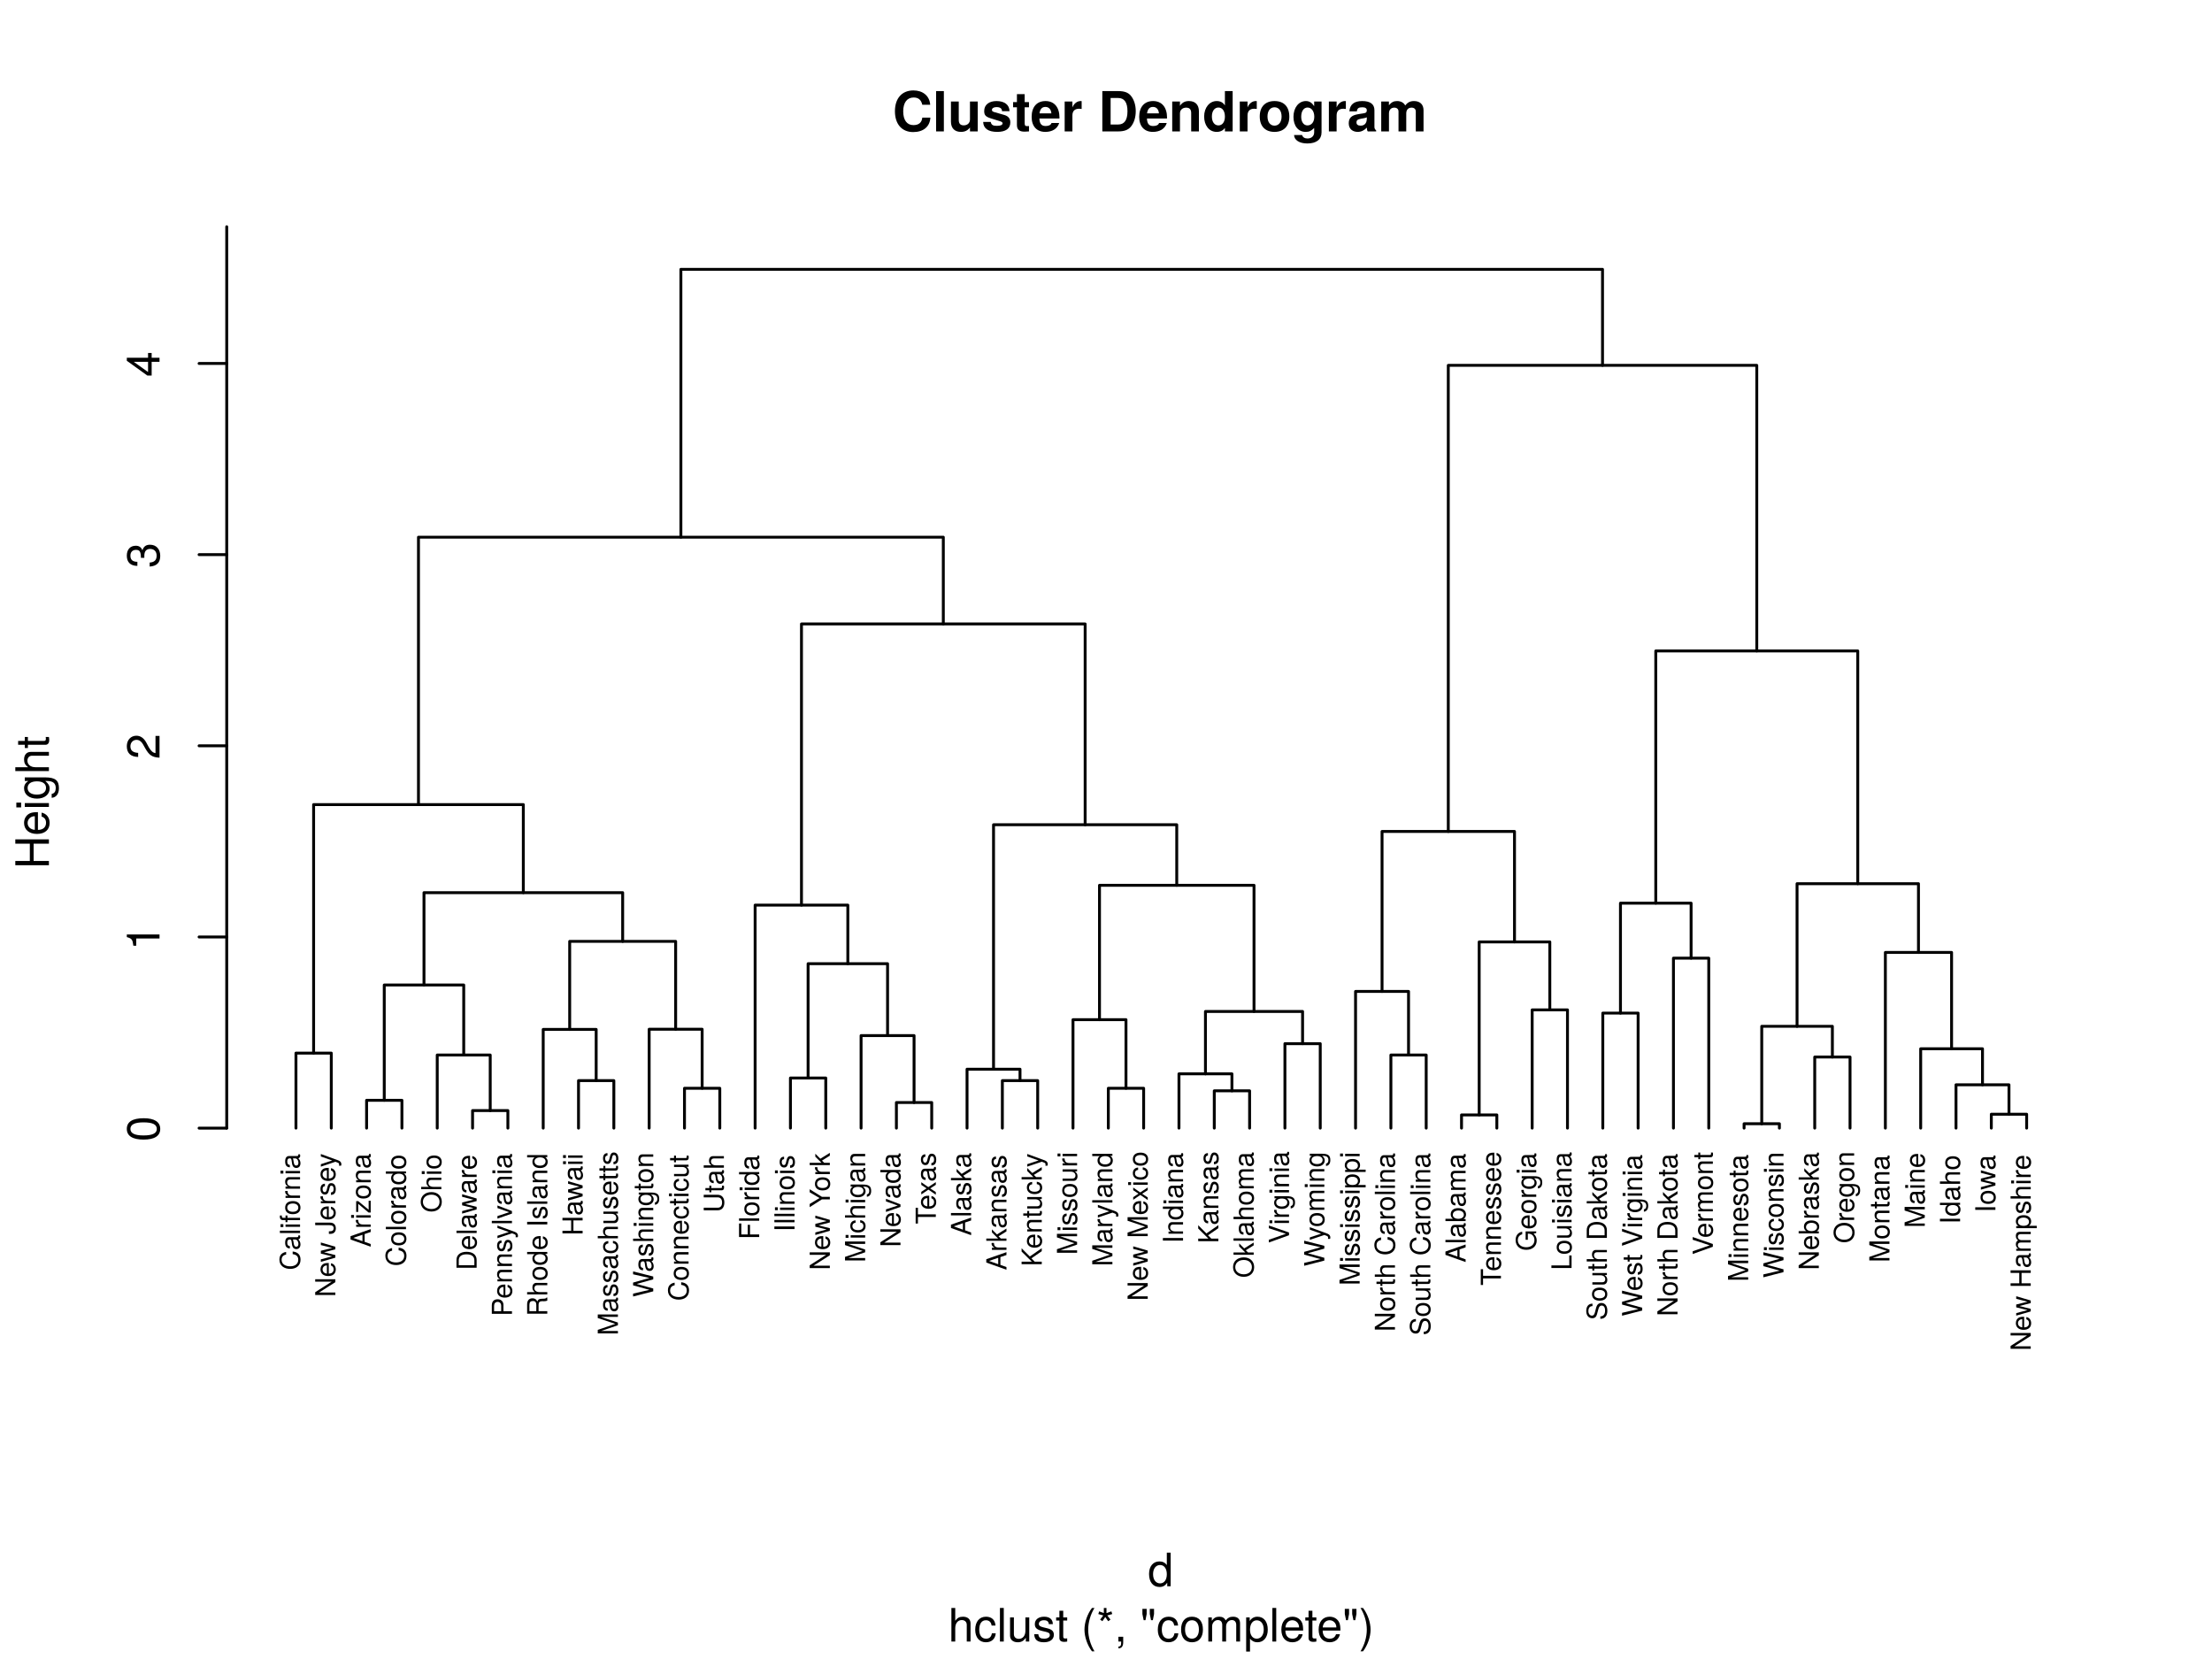 <?xml version="1.0" encoding="UTF-8"?>
<svg xmlns="http://www.w3.org/2000/svg" xmlns:xlink="http://www.w3.org/1999/xlink" width="576pt" height="432pt" viewBox="0 0 576 432" version="1.1">
<defs>
<g>
<symbol overflow="visible" id="glyph0-0">
<path style="stroke:none;" d=""/>
</symbol>
<symbol overflow="visible" id="glyph0-1">
<path style="stroke:none;" d="M -1.922 -4.875 L -1.922 -4.188 C -0.922 -4.031 -0.469 -3.609 -0.469 -2.719 C -0.469 -1.672 -1.266 -1.016 -2.578 -1.016 C -3.922 -1.016 -4.797 -1.656 -4.797 -2.672 C -4.797 -3.484 -4.422 -3.922 -3.625 -4.078 L -3.625 -4.766 C -4.781 -4.562 -5.375 -3.891 -5.375 -2.75 C -5.375 -1.156 -4.094 -0.344 -2.562 -0.344 C -1.031 -0.344 0.125 -1.172 0.125 -2.719 C 0.125 -4 -0.547 -4.719 -1.922 -4.875 Z M -1.922 -4.875 "/>
</symbol>
<symbol overflow="visible" id="glyph0-2">
<path style="stroke:none;" d="M -0.016 -3.859 L -0.469 -3.859 C -0.453 -3.781 -0.453 -3.766 -0.453 -3.719 C -0.453 -3.516 -0.562 -3.406 -0.75 -3.406 L -2.859 -3.406 C -3.516 -3.406 -3.875 -2.906 -3.875 -1.984 C -3.875 -1.062 -3.531 -0.5 -2.656 -0.469 L -2.656 -1.078 C -3.125 -1.125 -3.328 -1.391 -3.328 -1.953 C -3.328 -2.5 -3.125 -2.797 -2.766 -2.797 L -2.609 -2.797 C -2.359 -2.797 -2.25 -2.656 -2.188 -2.172 C -2.078 -1.328 -2.047 -1.203 -1.953 -0.969 C -1.781 -0.531 -1.438 -0.297 -0.984 -0.297 C -0.297 -0.297 0.109 -0.781 0.109 -1.547 C 0.109 -2.031 -0.094 -2.5 -0.453 -2.828 C -0.156 -2.891 0.047 -3.141 0.047 -3.438 C 0.047 -3.562 0.031 -3.656 -0.016 -3.859 Z M -1.297 -2.797 C -0.766 -2.797 -0.422 -2.25 -0.422 -1.672 C -0.422 -1.203 -0.578 -0.922 -1 -0.922 C -1.391 -0.922 -1.562 -1.203 -1.656 -1.844 C -1.75 -2.469 -1.766 -2.594 -1.859 -2.797 Z M -1.297 -2.797 "/>
</symbol>
<symbol overflow="visible" id="glyph0-3">
<path style="stroke:none;" d="M 0 -1.094 L -5.25 -1.094 L -5.25 -0.484 L 0 -0.484 Z M 0 -1.094 "/>
</symbol>
<symbol overflow="visible" id="glyph0-4">
<path style="stroke:none;" d="M 0 -1.109 L -3.781 -1.109 L -3.781 -0.5 L 0 -0.5 Z M -4.344 -1.188 L -5.094 -1.188 L -5.094 -0.438 L -4.344 -0.438 Z M -4.344 -1.188 "/>
</symbol>
<symbol overflow="visible" id="glyph0-5">
<path style="stroke:none;" d="M -3.281 -1.859 L -3.781 -1.859 L -3.781 -1.234 L -4.359 -1.234 C -4.625 -1.234 -4.75 -1.375 -4.75 -1.656 C -4.75 -1.703 -4.75 -1.719 -4.734 -1.859 L -5.234 -1.859 C -5.266 -1.719 -5.266 -1.641 -5.266 -1.516 C -5.266 -0.969 -4.953 -0.641 -4.422 -0.641 L -3.781 -0.641 L -3.781 -0.125 L -3.281 -0.125 L -3.281 -0.641 L 0 -0.641 L 0 -1.234 L -3.281 -1.234 Z M -3.281 -1.859 "/>
</symbol>
<symbol overflow="visible" id="glyph0-6">
<path style="stroke:none;" d="M -1.859 -3.672 C -3.156 -3.672 -3.875 -3.047 -3.875 -1.953 C -3.875 -0.906 -3.156 -0.266 -1.891 -0.266 C -0.625 -0.266 0.109 -0.891 0.109 -1.969 C 0.109 -3.031 -0.625 -3.672 -1.859 -3.672 Z M -1.859 -3.047 C -0.984 -3.047 -0.453 -2.625 -0.453 -1.969 C -0.453 -1.297 -0.969 -0.891 -1.891 -0.891 C -2.797 -0.891 -3.328 -1.297 -3.328 -1.969 C -3.328 -2.641 -2.797 -3.047 -1.859 -3.047 Z M -1.859 -3.047 "/>
</symbol>
<symbol overflow="visible" id="glyph0-7">
<path style="stroke:none;" d="M -3.25 -2.312 L -3.859 -2.312 C -3.875 -2.219 -3.875 -2.156 -3.875 -2.078 C -3.875 -1.688 -3.656 -1.391 -3.094 -1.047 L -3.781 -1.047 L -3.781 -0.5 L 0 -0.5 L 0 -1.109 L -1.953 -1.109 C -2.812 -1.109 -3.234 -1.391 -3.25 -2.312 Z M -3.25 -2.312 "/>
</symbol>
<symbol overflow="visible" id="glyph0-8">
<path style="stroke:none;" d="M 0 -3.516 L -2.859 -3.516 C -3.484 -3.516 -3.875 -3.047 -3.875 -2.312 C -3.875 -1.75 -3.672 -1.391 -3.141 -1.062 L -3.781 -1.062 L -3.781 -0.5 L 0 -0.5 L 0 -1.109 L -2.078 -1.109 C -2.859 -1.109 -3.359 -1.516 -3.359 -2.125 C -3.359 -2.609 -3.062 -2.906 -2.609 -2.906 L 0 -2.906 Z M 0 -3.516 "/>
</symbol>
<symbol overflow="visible" id="glyph0-9">
<path style="stroke:none;" d="M 0 -4.656 L -5.25 -4.656 L -5.25 -4.016 L -0.953 -4.016 L -5.25 -1.281 L -5.25 -0.547 L 0 -0.547 L 0 -1.188 L -4.25 -1.188 L 0 -3.891 Z M 0 -4.656 "/>
</symbol>
<symbol overflow="visible" id="glyph0-10">
<path style="stroke:none;" d="M -1.719 -3.688 C -2.266 -3.688 -2.609 -3.656 -2.891 -3.547 C -3.516 -3.297 -3.875 -2.719 -3.875 -2.016 C -3.875 -0.969 -3.109 -0.281 -1.859 -0.281 C -0.625 -0.281 0.109 -0.938 0.109 -2 C 0.109 -2.859 -0.375 -3.469 -1.141 -3.609 L -1.141 -3.016 C -0.641 -2.844 -0.453 -2.5 -0.453 -2.031 C -0.453 -1.391 -0.844 -0.922 -1.719 -0.922 Z M -2.25 -3.047 C -2.25 -3.047 -2.219 -3.047 -2.203 -3.047 L -2.203 -0.922 C -2.875 -0.984 -3.328 -1.406 -3.328 -2.016 C -3.328 -2.594 -2.844 -3.047 -2.25 -3.047 Z M -2.25 -3.047 "/>
</symbol>
<symbol overflow="visible" id="glyph0-11">
<path style="stroke:none;" d="M -3.781 -5.094 L -3.781 -4.422 L -0.828 -3.672 L -3.781 -2.938 L -3.781 -2.203 L -0.828 -1.484 L -3.781 -0.703 L -3.781 -0.047 L 0 -1.141 L 0 -1.812 L -2.953 -2.547 L 0 -3.312 L 0 -3.984 Z M -3.781 -5.094 "/>
</symbol>
<symbol overflow="visible" id="glyph0-12">
<path style="stroke:none;" d=""/>
</symbol>
<symbol overflow="visible" id="glyph0-13">
<path style="stroke:none;" d="M -1.344 -3.062 L -5.25 -3.062 L -5.25 -2.406 L -1.594 -2.406 C -0.734 -2.406 -0.438 -2.109 -0.438 -1.594 C -0.438 -1.094 -0.766 -0.812 -1.391 -0.812 L -1.688 -0.812 L -1.688 -0.141 L -1.266 -0.141 C -0.406 -0.141 0.125 -0.672 0.125 -1.578 C 0.125 -2.5 -0.438 -3.062 -1.344 -3.062 Z M -1.344 -3.062 "/>
</symbol>
<symbol overflow="visible" id="glyph0-14">
<path style="stroke:none;" d="M -1.062 -3.312 C -1.625 -3.312 -1.906 -2.984 -2.078 -2.234 L -2.219 -1.656 C -2.328 -1.172 -2.5 -0.969 -2.766 -0.969 C -3.109 -0.969 -3.328 -1.281 -3.328 -1.766 C -3.328 -2.25 -3.125 -2.5 -2.719 -2.516 L -2.719 -3.156 C -3.469 -3.141 -3.875 -2.656 -3.875 -1.781 C -3.875 -0.906 -3.422 -0.344 -2.734 -0.344 C -2.141 -0.344 -1.859 -0.641 -1.641 -1.531 L -1.5 -2.094 C -1.406 -2.516 -1.281 -2.672 -1.016 -2.672 C -0.656 -2.672 -0.453 -2.328 -0.453 -1.797 C -0.453 -1.266 -0.578 -0.953 -1.156 -0.875 L -1.156 -0.25 C -0.281 -0.281 0.109 -0.766 0.109 -1.75 C 0.109 -2.703 -0.328 -3.312 -1.062 -3.312 Z M -1.062 -3.312 "/>
</symbol>
<symbol overflow="visible" id="glyph0-15">
<path style="stroke:none;" d="M -3.781 -3.438 L -3.781 -2.797 L -0.828 -1.75 L -3.781 -0.781 L -3.781 -0.141 L 0.016 -1.422 L 0.609 -1.188 C 0.875 -1.094 0.984 -0.969 0.984 -0.703 C 0.984 -0.625 0.969 -0.516 0.938 -0.391 L 1.484 -0.391 C 1.547 -0.516 1.562 -0.641 1.562 -0.797 C 1.562 -1.219 1.328 -1.562 0.797 -1.766 Z M -3.781 -3.438 "/>
</symbol>
<symbol overflow="visible" id="glyph0-16">
<path style="stroke:none;" d="M 0 -4.703 L -5.25 -2.859 L -5.25 -2 L 0 -0.125 L 0 -0.828 L -1.578 -1.391 L -1.578 -3.422 L 0 -3.953 Z M -2.141 -3.234 L -2.141 -1.562 L -4.531 -2.422 Z M -2.141 -3.234 "/>
</symbol>
<symbol overflow="visible" id="glyph0-17">
<path style="stroke:none;" d="M 0 -3.297 L -0.531 -3.297 L -0.531 -0.953 L -3.234 -3.188 L -3.781 -3.188 L -3.781 -0.375 L -3.25 -0.375 L -3.25 -2.484 L -0.547 -0.219 L 0 -0.219 Z M 0 -3.297 "/>
</symbol>
<symbol overflow="visible" id="glyph0-18">
<path style="stroke:none;" d="M 0 -3.562 L -5.25 -3.562 L -5.25 -2.969 L -3.297 -2.969 C -3.688 -2.719 -3.875 -2.312 -3.875 -1.812 C -3.875 -0.828 -3.125 -0.188 -1.922 -0.188 C -0.641 -0.188 0.109 -0.812 0.109 -1.828 C 0.109 -2.344 -0.094 -2.703 -0.547 -3.031 L 0 -3.031 Z M -1.875 -2.969 C -1 -2.969 -0.453 -2.547 -0.453 -1.922 C -0.453 -1.25 -1.016 -0.812 -1.891 -0.812 C -2.766 -0.812 -3.328 -1.25 -3.328 -1.906 C -3.328 -2.562 -2.75 -2.969 -1.875 -2.969 Z M -1.875 -2.969 "/>
</symbol>
<symbol overflow="visible" id="glyph0-19">
<path style="stroke:none;" d="M -2.547 -5.344 C -4.234 -5.344 -5.375 -4.344 -5.375 -2.797 C -5.375 -1.297 -4.234 -0.281 -2.578 -0.281 C -0.938 -0.281 0.125 -1.297 0.125 -2.812 C 0.125 -4.344 -1 -5.344 -2.547 -5.344 Z M -2.562 -4.672 C -1.297 -4.672 -0.469 -3.922 -0.469 -2.812 C -0.469 -1.688 -1.297 -0.938 -2.578 -0.938 C -3.875 -0.938 -4.797 -1.688 -4.797 -2.797 C -4.797 -3.938 -3.875 -4.672 -2.562 -4.672 Z M -2.562 -4.672 "/>
</symbol>
<symbol overflow="visible" id="glyph0-20">
<path style="stroke:none;" d="M 0 -3.5 L -2.859 -3.5 C -3.484 -3.5 -3.875 -3.047 -3.875 -2.312 C -3.875 -1.781 -3.719 -1.453 -3.25 -1.109 L -5.25 -1.109 L -5.25 -0.5 L 0 -0.5 L 0 -1.109 L -2.078 -1.109 C -2.859 -1.109 -3.359 -1.5 -3.359 -2.125 C -3.359 -2.547 -3.109 -2.906 -2.609 -2.906 L 0 -2.906 Z M 0 -3.5 "/>
</symbol>
<symbol overflow="visible" id="glyph0-21">
<path style="stroke:none;" d="M -2.625 -4.797 C -4.25 -4.797 -5.25 -4 -5.25 -2.672 L -5.25 -0.641 L 0 -0.641 L 0 -2.672 C 0 -3.984 -1 -4.797 -2.625 -4.797 Z M -2.625 -4.141 C -1.297 -4.141 -0.594 -3.594 -0.594 -2.547 L -0.594 -1.312 L -4.656 -1.312 L -4.656 -2.547 C -4.656 -3.594 -3.969 -4.141 -2.625 -4.141 Z M -2.625 -4.141 "/>
</symbol>
<symbol overflow="visible" id="glyph0-22">
<path style="stroke:none;" d="M -3.703 -4.438 C -4.703 -4.438 -5.25 -3.859 -5.25 -2.828 L -5.25 -0.656 L 0 -0.656 L 0 -1.328 L -2.219 -1.328 L -2.219 -2.969 C -2.219 -3.844 -2.844 -4.438 -3.703 -4.438 Z M -3.734 -3.75 C -3.156 -3.75 -2.812 -3.359 -2.812 -2.719 L -2.812 -1.328 L -4.656 -1.328 L -4.656 -2.719 C -4.656 -3.359 -4.312 -3.75 -3.734 -3.75 Z M -3.734 -3.75 "/>
</symbol>
<symbol overflow="visible" id="glyph0-23">
<path style="stroke:none;" d="M -3.781 -3.5 L -3.781 -2.828 L -0.719 -1.75 L -3.781 -0.75 L -3.781 -0.078 L 0 -1.391 L 0 -2.047 Z M -3.781 -3.5 "/>
</symbol>
<symbol overflow="visible" id="glyph0-24">
<path style="stroke:none;" d="M 0 -4.891 L -0.172 -4.891 C -0.344 -4.641 -0.531 -4.578 -1.219 -4.578 C -2.094 -4.562 -2.344 -4.438 -2.594 -3.859 C -2.875 -4.453 -3.25 -4.688 -3.844 -4.688 C -4.75 -4.688 -5.25 -4.125 -5.25 -3.094 L -5.25 -0.672 L 0 -0.672 L 0 -1.344 L -2.266 -1.344 L -2.266 -3.062 C -2.266 -3.656 -1.969 -3.938 -1.328 -3.938 L -0.859 -3.922 C -0.531 -3.922 -0.219 -3.984 0 -4.078 Z M -3.75 -3.984 C -3.141 -3.984 -2.859 -3.672 -2.859 -2.953 L -2.859 -1.344 L -4.656 -1.344 L -4.656 -2.953 C -4.656 -3.703 -4.344 -3.984 -3.75 -3.984 Z M -3.75 -3.984 "/>
</symbol>
<symbol overflow="visible" id="glyph0-25">
<path style="stroke:none;" d="M 0 -1.391 L -5.25 -1.391 L -5.25 -0.719 L 0 -0.719 Z M 0 -1.391 "/>
</symbol>
<symbol overflow="visible" id="glyph0-26">
<path style="stroke:none;" d="M 0 -4.641 L -5.25 -4.641 L -5.25 -3.969 L -2.984 -3.969 L -2.984 -1.266 L -5.25 -1.266 L -5.25 -0.594 L 0 -0.594 L 0 -1.266 L -2.391 -1.266 L -2.391 -3.969 L 0 -3.969 Z M 0 -4.641 "/>
</symbol>
<symbol overflow="visible" id="glyph0-27">
<path style="stroke:none;" d="M 0 -5.484 L -5.25 -5.484 L -5.25 -4.547 L -0.672 -3.031 L -5.25 -1.469 L -5.25 -0.547 L 0 -0.547 L 0 -1.172 L -4.406 -1.172 L 0 -2.672 L 0 -3.375 L -4.406 -4.844 L 0 -4.844 Z M 0 -5.484 "/>
</symbol>
<symbol overflow="visible" id="glyph0-28">
<path style="stroke:none;" d="M -1.297 -3.438 L -1.297 -2.828 C -0.688 -2.734 -0.453 -2.422 -0.453 -1.906 C -0.453 -1.25 -0.953 -0.844 -1.844 -0.844 C -2.797 -0.844 -3.328 -1.234 -3.328 -1.891 C -3.328 -2.406 -3.031 -2.719 -2.5 -2.781 L -2.5 -3.391 C -3.422 -3.328 -3.875 -2.75 -3.875 -1.906 C -3.875 -0.891 -3.109 -0.219 -1.844 -0.219 C -0.641 -0.219 0.109 -0.875 0.109 -1.891 C 0.109 -2.797 -0.438 -3.359 -1.297 -3.438 Z M -1.297 -3.438 "/>
</symbol>
<symbol overflow="visible" id="glyph0-29">
<path style="stroke:none;" d="M 0 -3.469 L -3.781 -3.469 L -3.781 -2.875 L -1.688 -2.875 C -0.922 -2.875 -0.422 -2.469 -0.422 -1.844 C -0.422 -1.375 -0.703 -1.062 -1.156 -1.062 L -3.781 -1.062 L -3.781 -0.469 L -0.922 -0.469 C -0.297 -0.469 0.109 -0.938 0.109 -1.672 C 0.109 -2.219 -0.094 -2.578 -0.578 -2.938 L 0 -2.938 Z M 0 -3.469 "/>
</symbol>
<symbol overflow="visible" id="glyph0-30">
<path style="stroke:none;" d="M 0 -1.828 L -0.5 -1.828 C -0.484 -1.75 -0.469 -1.656 -0.469 -1.547 C -0.469 -1.281 -0.547 -1.203 -0.812 -1.203 L -3.281 -1.203 L -3.281 -1.828 L -3.781 -1.828 L -3.781 -1.203 L -4.812 -1.203 L -4.812 -0.609 L -3.781 -0.609 L -3.781 -0.094 L -3.281 -0.094 L -3.281 -0.609 L -0.547 -0.609 C -0.172 -0.609 0.047 -0.875 0.047 -1.344 C 0.047 -1.484 0.031 -1.625 0 -1.828 Z M 0 -1.828 "/>
</symbol>
<symbol overflow="visible" id="glyph0-31">
<path style="stroke:none;" d="M -5.25 -6.688 L -5.25 -5.938 L -0.984 -4.984 L -5.25 -3.781 L -5.25 -3.062 L -0.984 -1.891 L -5.25 -0.906 L -5.25 -0.156 L 0 -1.5 L 0 -2.234 L -4.312 -3.422 L 0 -4.625 L 0 -5.359 Z M -5.25 -6.688 "/>
</symbol>
<symbol overflow="visible" id="glyph0-32">
<path style="stroke:none;" d="M -0.625 -3.516 L -3.781 -3.516 L -3.781 -2.969 L -3.234 -2.969 C -3.672 -2.672 -3.875 -2.297 -3.875 -1.812 C -3.875 -0.859 -3.078 -0.203 -1.844 -0.203 C -0.656 -0.203 0.109 -0.875 0.109 -1.766 C 0.109 -2.234 -0.094 -2.578 -0.562 -2.969 L -0.312 -2.969 C 0.688 -2.969 1.062 -2.562 1.062 -1.859 C 1.062 -1.391 0.891 -1.016 0.438 -0.938 L 0.438 -0.328 C 1.141 -0.391 1.562 -0.953 1.562 -1.844 C 1.562 -3.016 1.047 -3.516 -0.625 -3.516 Z M -1.859 -2.906 C -0.969 -2.906 -0.453 -2.516 -0.453 -1.891 C -0.453 -1.234 -0.969 -0.828 -1.891 -0.828 C -2.797 -0.828 -3.328 -1.234 -3.328 -1.875 C -3.328 -2.531 -2.781 -2.906 -1.859 -2.906 Z M -1.859 -2.906 "/>
</symbol>
<symbol overflow="visible" id="glyph0-33">
<path style="stroke:none;" d="M -1.594 -4.641 L -5.25 -4.641 L -5.25 -3.969 L -1.594 -3.969 C -0.891 -3.969 -0.469 -3.469 -0.469 -2.625 C -0.469 -1.844 -0.828 -1.281 -1.594 -1.281 L -5.25 -1.281 L -5.25 -0.609 L -1.594 -0.609 C -0.531 -0.609 0.125 -1.375 0.125 -2.625 C 0.125 -3.859 -0.547 -4.641 -1.594 -4.641 Z M -1.594 -4.641 "/>
</symbol>
<symbol overflow="visible" id="glyph0-34">
<path style="stroke:none;" d="M -4.656 -4.172 L -5.25 -4.172 L -5.25 -0.641 L 0 -0.641 L 0 -1.312 L -2.391 -1.312 L -2.391 -3.828 L -2.984 -3.828 L -2.984 -1.312 L -4.656 -1.312 Z M -4.656 -4.172 "/>
</symbol>
<symbol overflow="visible" id="glyph0-35">
<path style="stroke:none;" d="M -5.25 -4.766 L -5.25 -3.969 L -2.688 -2.469 L -5.25 -0.922 L -5.25 -0.094 L -2.062 -2.125 L 0 -2.125 L 0 -2.781 L -2.062 -2.781 Z M -5.25 -4.766 "/>
</symbol>
<symbol overflow="visible" id="glyph0-36">
<path style="stroke:none;" d="M 0 -3.609 L -2.469 -2.078 L -3.781 -3.391 L -3.781 -2.609 L -2.172 -1.016 L -5.25 -1.016 L -5.25 -0.422 L 0 -0.422 L 0 -1.016 L -1.469 -1.016 L -2.047 -1.594 L 0 -2.875 Z M 0 -3.609 "/>
</symbol>
<symbol overflow="visible" id="glyph0-37">
<path style="stroke:none;" d="M -4.656 -4.266 L -5.25 -4.266 L -5.25 -0.156 L -4.656 -0.156 L -4.656 -1.875 L 0 -1.875 L 0 -2.547 L -4.656 -2.547 Z M -4.656 -4.266 "/>
</symbol>
<symbol overflow="visible" id="glyph0-38">
<path style="stroke:none;" d="M 0 -3.406 L -1.953 -2.109 L -3.781 -3.375 L -3.781 -2.688 L -2.406 -1.781 L -3.781 -0.875 L -3.781 -0.188 L -1.922 -1.453 L 0 -0.125 L 0 -0.812 L -1.453 -1.766 L 0 -2.703 Z M 0 -3.406 "/>
</symbol>
<symbol overflow="visible" id="glyph0-39">
<path style="stroke:none;" d="M 0 -4.734 L -3.109 -2.578 L -5.25 -4.719 L -5.25 -3.859 L -2.594 -1.234 L -5.25 -1.234 L -5.25 -0.562 L 0 -0.562 L 0 -1.234 L -1.844 -1.234 L -2.688 -2.094 L 0 -3.953 Z M 0 -4.734 "/>
</symbol>
<symbol overflow="visible" id="glyph0-40">
<path style="stroke:none;" d="M 0 -5.469 L -2.828 -5.469 C -3.516 -5.469 -3.875 -5.094 -3.875 -4.391 C -3.875 -3.891 -3.734 -3.594 -3.312 -3.234 C -3.703 -3.016 -3.875 -2.703 -3.875 -2.219 C -3.875 -1.719 -3.688 -1.391 -3.234 -1.062 L -3.781 -1.062 L -3.781 -0.516 L 0 -0.516 L 0 -1.109 L -2.375 -1.109 C -2.922 -1.109 -3.359 -1.5 -3.359 -2 C -3.359 -2.438 -3.078 -2.688 -2.594 -2.688 L 0 -2.688 L 0 -3.297 L -2.375 -3.297 C -2.922 -3.297 -3.359 -3.688 -3.359 -4.188 C -3.359 -4.625 -3.078 -4.875 -2.594 -4.875 L 0 -4.875 Z M 0 -5.469 "/>
</symbol>
<symbol overflow="visible" id="glyph0-41">
<path style="stroke:none;" d="M -5.25 -4.641 L -5.25 -3.938 L -0.812 -2.484 L -5.25 -0.938 L -5.25 -0.219 L 0 -2.109 L 0 -2.828 Z M -5.25 -4.641 "/>
</symbol>
<symbol overflow="visible" id="glyph0-42">
<path style="stroke:none;" d="M -1.844 -3.766 C -3.125 -3.766 -3.875 -3.141 -3.875 -2.141 C -3.875 -1.641 -3.656 -1.219 -3.203 -0.938 L -3.781 -0.938 L -3.781 -0.391 L 1.562 -0.391 L 1.562 -1 L -0.453 -1 C -0.062 -1.312 0.109 -1.656 0.109 -2.156 C 0.109 -3.125 -0.641 -3.766 -1.844 -3.766 Z M -1.859 -3.141 C -1.016 -3.141 -0.453 -2.703 -0.453 -2.047 C -0.453 -1.406 -0.969 -1 -1.859 -1 C -2.75 -1 -3.328 -1.406 -3.328 -2.047 C -3.328 -2.703 -2.766 -3.141 -1.859 -3.141 Z M -1.859 -3.141 "/>
</symbol>
<symbol overflow="visible" id="glyph0-43">
<path style="stroke:none;" d="M -1.438 -4.469 C -2.094 -4.469 -2.562 -4.062 -2.766 -3.359 L -3.109 -2.031 C -3.281 -1.406 -3.484 -1.172 -3.891 -1.172 C -4.422 -1.172 -4.812 -1.641 -4.812 -2.344 C -4.812 -3.188 -4.438 -3.656 -3.75 -3.656 L -3.75 -4.297 C -4.781 -4.297 -5.375 -3.578 -5.375 -2.375 C -5.375 -1.219 -4.75 -0.5 -3.797 -0.5 C -3.156 -0.5 -2.75 -0.844 -2.578 -1.531 L -2.219 -2.844 C -2.047 -3.5 -1.781 -3.797 -1.375 -3.797 C -0.797 -3.797 -0.469 -3.375 -0.469 -2.469 C -0.469 -1.469 -0.953 -0.984 -1.703 -0.984 L -1.703 -0.344 C -0.469 -0.344 0.125 -1.188 0.125 -2.422 C 0.125 -3.75 -0.5 -4.469 -1.438 -4.469 Z M -1.438 -4.469 "/>
</symbol>
<symbol overflow="visible" id="glyph0-44">
<path style="stroke:none;" d="M -1.938 -3.766 C -3.156 -3.766 -3.875 -3.141 -3.875 -2.156 C -3.875 -1.641 -3.688 -1.266 -3.266 -0.984 L -5.25 -0.984 L -5.25 -0.391 L 0 -0.391 L 0 -0.922 L -0.547 -0.922 C -0.094 -1.219 0.109 -1.594 0.109 -2.125 C 0.109 -3.125 -0.703 -3.766 -1.938 -3.766 Z M -1.891 -3.141 C -1.031 -3.141 -0.453 -2.688 -0.453 -2.031 C -0.453 -1.406 -1.031 -0.984 -1.891 -0.984 C -2.766 -0.984 -3.344 -1.406 -3.328 -2.031 C -3.328 -2.703 -2.734 -3.141 -1.891 -3.141 Z M -1.891 -3.141 "/>
</symbol>
<symbol overflow="visible" id="glyph0-45">
<path style="stroke:none;" d="M 0 -5.109 L -2.766 -5.109 L -2.766 -2.922 L -2.188 -2.922 L -2.188 -4.516 L -2.031 -4.516 C -1.109 -4.516 -0.469 -3.828 -0.469 -2.859 C -0.469 -1.672 -1.328 -0.984 -2.609 -0.984 C -3.891 -0.984 -4.797 -1.719 -4.797 -2.828 C -4.797 -3.625 -4.344 -4.203 -3.656 -4.344 L -3.656 -5.031 C -4.719 -4.844 -5.375 -4.047 -5.375 -2.844 C -5.375 -1.234 -4.141 -0.312 -2.578 -0.312 C -0.953 -0.312 0.125 -1.297 0.125 -2.719 C 0.125 -3.438 -0.125 -4 -0.688 -4.516 L 0 -4.688 Z M 0 -5.109 "/>
</symbol>
<symbol overflow="visible" id="glyph0-46">
<path style="stroke:none;" d="M 0 -3.844 L -0.594 -3.844 L -0.594 -1.25 L -5.25 -1.25 L -5.25 -0.578 L 0 -0.578 Z M 0 -3.844 "/>
</symbol>
<symbol overflow="visible" id="glyph1-0">
<path style="stroke:none;" d=""/>
</symbol>
<symbol overflow="visible" id="glyph1-1">
<path style="stroke:none;" d="M -4.094 -6.078 C -7.047 -6.078 -8.516 -5.141 -8.516 -3.297 C -8.516 -1.469 -7.016 -0.516 -4.156 -0.516 C -1.297 -0.516 0.188 -1.469 0.188 -3.297 C 0.188 -5.094 -1.297 -6.078 -4.094 -6.078 Z M -4.188 -5 C -1.781 -5 -0.703 -4.453 -0.703 -3.281 C -0.703 -2.156 -1.828 -1.594 -4.156 -1.594 C -6.484 -1.594 -7.578 -2.156 -7.578 -3.297 C -7.578 -4.438 -6.469 -5 -4.188 -5 Z M -4.188 -5 "/>
</symbol>
<symbol overflow="visible" id="glyph1-2">
<path style="stroke:none;" d="M 0 -4.156 L -8.516 -4.156 L -8.516 -3.469 C -7.203 -3.094 -7.016 -2.859 -6.812 -1.219 L -6.062 -1.219 L -6.062 -3.109 L 0 -3.109 Z M 0 -4.156 "/>
</symbol>
<symbol overflow="visible" id="glyph1-3">
<path style="stroke:none;" d="M -6.016 -6.125 C -7.453 -6.125 -8.516 -5.016 -8.516 -3.406 C -8.516 -1.672 -7.625 -0.656 -5.562 -0.594 L -5.562 -1.656 C -6.984 -1.734 -7.578 -2.328 -7.578 -3.375 C -7.578 -4.328 -6.906 -5.047 -5.984 -5.047 C -5.312 -5.047 -4.734 -4.656 -4.312 -3.906 L -3.688 -2.797 C -2.672 -1.016 -1.875 -0.5 0 -0.406 L 0 -6.078 L -1.047 -6.078 L -1.047 -1.594 C -1.734 -1.703 -2.188 -2.094 -2.797 -3.125 L -3.438 -4.328 C -4.078 -5.516 -4.969 -6.125 -6.016 -6.125 Z M -6.016 -6.125 "/>
</symbol>
<symbol overflow="visible" id="glyph1-4">
<path style="stroke:none;" d="M -2.469 -6.078 C -3.5 -6.078 -4.109 -5.656 -4.453 -4.625 C -4.766 -5.422 -5.312 -5.812 -6.172 -5.812 C -7.625 -5.812 -8.516 -4.844 -8.516 -3.234 C -8.516 -1.516 -7.578 -0.594 -5.766 -0.562 L -5.766 -1.625 C -7.016 -1.641 -7.578 -2.156 -7.578 -3.234 C -7.578 -4.172 -7.031 -4.734 -6.125 -4.734 C -5.219 -4.734 -4.844 -4.344 -4.844 -2.656 L -3.953 -2.656 L -3.953 -3.234 C -3.953 -4.391 -3.406 -4.984 -2.453 -4.984 C -1.391 -4.984 -0.75 -4.328 -0.75 -3.234 C -0.75 -2.078 -1.328 -1.516 -2.562 -1.438 L -2.562 -0.391 C -0.672 -0.516 0.188 -1.453 0.188 -3.188 C 0.188 -4.938 -0.859 -6.078 -2.469 -6.078 Z M -2.469 -6.078 "/>
</symbol>
<symbol overflow="visible" id="glyph1-5">
<path style="stroke:none;" d="M -2.047 -6.234 L -2.984 -6.234 L -2.984 -4.984 L -8.516 -4.984 L -8.516 -4.203 L -3.156 -0.344 L -2.047 -0.344 L -2.047 -3.922 L 0 -3.922 L 0 -4.984 L -2.047 -4.984 Z M -2.984 -3.922 L -2.984 -1.266 L -6.703 -3.922 Z M -2.984 -3.922 "/>
</symbol>
<symbol overflow="visible" id="glyph1-6">
<path style="stroke:none;" d="M 0 -7.734 L -8.75 -7.734 L -8.75 -6.609 L -4.969 -6.609 L -4.969 -2.109 L -8.75 -2.109 L -8.75 -1 L 0 -1 L 0 -2.109 L -3.984 -2.109 L -3.984 -6.609 L 0 -6.609 Z M 0 -7.734 "/>
</symbol>
<symbol overflow="visible" id="glyph1-7">
<path style="stroke:none;" d="M -2.859 -6.156 C -3.766 -6.156 -4.344 -6.078 -4.812 -5.906 C -5.844 -5.5 -6.469 -4.531 -6.469 -3.359 C -6.469 -1.609 -5.172 -0.484 -3.109 -0.484 C -1.047 -0.484 0.188 -1.578 0.188 -3.344 C 0.188 -4.781 -0.641 -5.766 -1.906 -6.031 L -1.906 -5.016 C -1.078 -4.734 -0.75 -4.172 -0.75 -3.375 C -0.75 -2.328 -1.422 -1.547 -2.859 -1.531 Z M -3.75 -5.094 C -3.75 -5.094 -3.703 -5.094 -3.672 -5.078 L -3.672 -1.547 C -4.781 -1.625 -5.547 -2.344 -5.547 -3.344 C -5.547 -4.328 -4.734 -5.094 -3.75 -5.094 Z M -3.75 -5.094 "/>
</symbol>
<symbol overflow="visible" id="glyph1-8">
<path style="stroke:none;" d="M 0 -1.844 L -6.281 -1.844 L -6.281 -0.844 L 0 -0.844 Z M -7.234 -1.969 L -8.484 -1.969 L -8.484 -0.719 L -7.234 -0.719 Z M -7.234 -1.969 "/>
</symbol>
<symbol overflow="visible" id="glyph1-9">
<path style="stroke:none;" d="M -1.031 -5.875 L -6.281 -5.875 L -6.281 -4.938 L -5.375 -4.938 C -6.125 -4.438 -6.469 -3.828 -6.469 -3.031 C -6.469 -1.422 -5.125 -0.344 -3.078 -0.344 C -1.109 -0.344 0.188 -1.469 0.188 -2.938 C 0.188 -3.734 -0.156 -4.281 -0.953 -4.938 L -0.531 -4.938 C 1.141 -4.938 1.781 -4.266 1.781 -3.094 C 1.781 -2.297 1.484 -1.688 0.719 -1.578 L 0.719 -0.547 C 1.906 -0.656 2.609 -1.578 2.609 -3.062 C 2.609 -5.031 1.734 -5.875 -1.031 -5.875 Z M -3.109 -4.844 C -1.609 -4.844 -0.75 -4.203 -0.75 -3.141 C -0.75 -2.047 -1.625 -1.391 -3.141 -1.391 C -4.656 -1.391 -5.547 -2.062 -5.547 -3.125 C -5.547 -4.219 -4.625 -4.844 -3.109 -4.844 Z M -3.109 -4.844 "/>
</symbol>
<symbol overflow="visible" id="glyph1-10">
<path style="stroke:none;" d="M 0 -5.828 L -4.75 -5.828 C -5.812 -5.828 -6.469 -5.078 -6.469 -3.859 C -6.469 -2.969 -6.188 -2.422 -5.422 -1.844 L -8.75 -1.844 L -8.75 -0.844 L 0 -0.844 L 0 -1.844 L -3.469 -1.844 C -4.75 -1.844 -5.594 -2.516 -5.594 -3.547 C -5.594 -4.25 -5.188 -4.844 -4.359 -4.844 L 0 -4.844 Z M 0 -5.828 "/>
</symbol>
<symbol overflow="visible" id="glyph1-11">
<path style="stroke:none;" d="M 0 -3.047 L -0.844 -3.047 C -0.797 -2.922 -0.797 -2.766 -0.797 -2.562 C -0.797 -2.141 -0.906 -2.016 -1.359 -2.016 L -5.469 -2.016 L -5.469 -3.047 L -6.281 -3.047 L -6.281 -2.016 L -8.016 -2.016 L -8.016 -1.016 L -6.281 -1.016 L -6.281 -0.172 L -5.469 -0.172 L -5.469 -1.016 L -0.906 -1.016 C -0.281 -1.016 0.078 -1.453 0.078 -2.234 C 0.078 -2.469 0.062 -2.719 0 -3.047 Z M 0 -3.047 "/>
</symbol>
<symbol overflow="visible" id="glyph2-0">
<path style="stroke:none;" d=""/>
</symbol>
<symbol overflow="visible" id="glyph2-1">
<path style="stroke:none;" d="M 9.875 -3.594 L 7.766 -3.594 C 7.641 -2.25 6.781 -1.641 5.453 -1.641 C 3.781 -1.641 2.797 -2.922 2.797 -5.219 C 2.797 -7.531 3.812 -8.828 5.516 -8.828 C 6.688 -8.828 7.453 -8.297 7.766 -6.938 L 9.828 -6.938 C 9.641 -9.359 7.812 -10.672 5.453 -10.672 C 2.484 -10.672 0.641 -8.641 0.641 -5.25 C 0.641 -1.875 2.469 0.172 5.391 0.172 C 8 0.172 9.734 -1.188 9.875 -3.594 Z M 9.875 -3.594 "/>
</symbol>
<symbol overflow="visible" id="glyph2-2">
<path style="stroke:none;" d="M 2.984 0 L 2.984 -10.5 L 0.969 -10.5 L 0.969 0 Z M 2.984 0 "/>
</symbol>
<symbol overflow="visible" id="glyph2-3">
<path style="stroke:none;" d="M 7.797 0 L 7.797 -7.781 L 5.781 -7.781 L 5.781 -3.109 C 5.781 -2.188 5.125 -1.578 4.156 -1.578 C 3.281 -1.578 2.859 -2.047 2.859 -2.984 L 2.859 -7.781 L 0.828 -7.781 L 0.828 -2.562 C 0.828 -0.844 1.781 0.125 3.438 0.125 C 4.5 0.125 5.203 -0.266 5.781 -1.016 L 5.781 0 Z M 7.797 0 "/>
</symbol>
<symbol overflow="visible" id="glyph2-4">
<path style="stroke:none;" d="M 7.484 -2.312 L 7.484 -2.406 C 7.484 -3.297 6.984 -3.969 5.969 -4.266 L 3.422 -5 C 2.859 -5.156 2.703 -5.281 2.703 -5.609 C 2.703 -6.031 3.172 -6.328 3.875 -6.328 C 4.844 -6.328 5.312 -5.984 5.328 -5.266 L 7.281 -5.266 C 7.25 -6.922 5.984 -7.906 3.891 -7.906 C 1.922 -7.906 0.688 -6.922 0.688 -5.312 C 0.688 -4.359 0.953 -3.844 2.391 -3.406 L 4.797 -2.656 C 5.297 -2.5 5.469 -2.328 5.469 -2.125 C 5.469 -1.641 4.906 -1.453 3.969 -1.453 C 3.047 -1.453 2.562 -1.625 2.391 -2.469 L 0.422 -2.469 C 0.469 -0.766 1.734 0.125 4.094 0.125 C 6.281 0.125 7.484 -0.734 7.484 -2.312 Z M 7.484 -2.312 "/>
</symbol>
<symbol overflow="visible" id="glyph2-5">
<path style="stroke:none;" d="M 4.344 0 L 4.344 -1.406 C 4.141 -1.391 4.016 -1.375 3.875 -1.375 C 3.344 -1.375 3.219 -1.531 3.219 -2.219 L 3.219 -6.281 L 4.344 -6.281 L 4.344 -7.625 L 3.219 -7.625 L 3.219 -9.703 L 1.203 -9.703 L 1.203 -7.625 L 0.203 -7.625 L 0.203 -6.281 L 1.203 -6.281 L 1.203 -1.672 C 1.203 -0.453 1.844 0.062 3.172 0.062 C 3.609 0.062 3.969 0.016 4.344 0 Z M 4.344 0 "/>
</symbol>
<symbol overflow="visible" id="glyph2-6">
<path style="stroke:none;" d="M 7.562 -3.594 C 7.562 -6.281 6.203 -7.906 3.922 -7.906 C 1.688 -7.906 0.312 -6.391 0.312 -3.781 C 0.312 -1.297 1.672 0.125 3.875 0.125 C 5.625 0.125 7.031 -0.656 7.484 -2.188 L 5.484 -2.188 C 5.312 -1.625 4.688 -1.406 3.953 -1.406 C 3 -1.406 2.391 -1.844 2.328 -3.359 L 7.547 -3.359 Z M 5.453 -4.703 L 2.359 -4.703 C 2.5 -5.781 3 -6.375 3.891 -6.375 C 4.75 -6.375 5.359 -5.812 5.453 -4.703 Z M 5.453 -4.703 "/>
</symbol>
<symbol overflow="visible" id="glyph2-7">
<path style="stroke:none;" d="M 5.328 -5.844 L 5.328 -7.891 C 5.219 -7.906 5.141 -7.906 5.078 -7.906 C 4.156 -7.906 3.359 -7.297 2.922 -6.25 L 2.922 -7.781 L 0.906 -7.781 L 0.906 0 L 2.922 0 L 2.922 -4.141 C 2.922 -5.312 3.516 -5.906 4.703 -5.906 C 4.906 -5.906 5.062 -5.891 5.328 -5.844 Z M 5.328 -5.844 "/>
</symbol>
<symbol overflow="visible" id="glyph2-8">
<path style="stroke:none;" d=""/>
</symbol>
<symbol overflow="visible" id="glyph2-9">
<path style="stroke:none;" d="M 9.812 -5.266 C 9.812 -6.875 9.359 -8.297 8.531 -9.297 C 7.828 -10.141 6.828 -10.5 5.219 -10.5 L 1.109 -10.5 L 1.109 0 L 5.219 0 C 6.812 0 7.812 -0.375 8.531 -1.219 C 9.344 -2.203 9.812 -3.625 9.812 -5.266 Z M 7.656 -5.25 C 7.656 -2.938 6.844 -1.797 5.219 -1.797 L 3.266 -1.797 L 3.266 -8.703 L 5.219 -8.703 C 6.844 -8.703 7.656 -7.562 7.656 -5.25 Z M 7.656 -5.25 "/>
</symbol>
<symbol overflow="visible" id="glyph2-10">
<path style="stroke:none;" d="M 7.859 0 L 7.859 -5.219 C 7.859 -6.922 6.922 -7.906 5.266 -7.906 C 4.203 -7.906 3.5 -7.516 2.922 -6.656 L 2.922 -7.781 L 0.906 -7.781 L 0.906 0 L 2.922 0 L 2.922 -4.672 C 2.922 -5.594 3.578 -6.188 4.547 -6.188 C 5.422 -6.188 5.844 -5.719 5.844 -4.797 L 5.844 0 Z M 7.859 0 "/>
</symbol>
<symbol overflow="visible" id="glyph2-11">
<path style="stroke:none;" d="M 7.844 0 L 7.844 -10.5 L 5.828 -10.5 L 5.828 -6.766 C 5.328 -7.547 4.656 -7.906 3.688 -7.906 C 1.828 -7.906 0.422 -6.219 0.422 -3.875 C 0.422 -1.672 1.625 0.125 3.688 0.125 C 4.656 0.125 5.328 -0.234 5.828 -0.891 L 5.828 0 Z M 5.828 -3.844 C 5.828 -2.438 5.141 -1.562 4.141 -1.562 C 3.125 -1.562 2.438 -2.453 2.438 -3.875 C 2.438 -5.312 3.125 -6.219 4.141 -6.219 C 5.156 -6.219 5.828 -5.328 5.828 -3.844 Z M 5.828 -3.844 "/>
</symbol>
<symbol overflow="visible" id="glyph2-12">
<path style="stroke:none;" d="M 8.203 -3.828 C 8.203 -6.469 6.766 -7.906 4.344 -7.906 C 1.953 -7.906 0.5 -6.438 0.5 -3.891 C 0.5 -1.328 1.953 0.125 4.344 0.125 C 6.719 0.125 8.203 -1.344 8.203 -3.828 Z M 6.188 -3.859 C 6.188 -2.406 5.438 -1.5 4.344 -1.5 C 3.25 -1.5 2.516 -2.406 2.516 -3.891 C 2.516 -5.375 3.25 -6.281 4.344 -6.281 C 5.453 -6.281 6.188 -5.391 6.188 -3.859 Z M 6.188 -3.859 "/>
</symbol>
<symbol overflow="visible" id="glyph2-13">
<path style="stroke:none;" d="M 7.797 0.266 L 7.797 -7.781 L 5.875 -7.781 L 5.875 -6.578 C 5.266 -7.5 4.609 -7.906 3.719 -7.906 C 1.875 -7.906 0.484 -6.203 0.484 -3.797 C 0.484 -1.391 1.75 0.125 3.672 0.125 C 4.578 0.125 5.125 -0.141 5.875 -0.891 L 5.875 0.266 C 5.875 1.203 5.172 1.844 4.156 1.844 C 3.406 1.844 2.891 1.531 2.734 0.938 L 0.641 0.938 C 0.672 2.203 1.953 3.141 4.094 3.141 C 6.438 3.141 7.797 2.094 7.797 0.266 Z M 5.906 -3.828 C 5.906 -2.422 5.172 -1.562 4.125 -1.562 C 3.172 -1.562 2.5 -2.422 2.5 -3.828 C 2.5 -5.297 3.172 -6.219 4.156 -6.219 C 5.156 -6.219 5.906 -5.266 5.906 -3.828 Z M 5.906 -3.828 "/>
</symbol>
<symbol overflow="visible" id="glyph2-14">
<path style="stroke:none;" d="M 7.547 0 L 7.547 -0.25 C 7.188 -0.578 7.094 -0.797 7.094 -1.203 L 7.094 -5.516 C 7.094 -7.109 6 -7.906 3.906 -7.906 C 1.797 -7.906 0.703 -7.016 0.578 -5.219 L 2.516 -5.219 C 2.625 -6.016 2.953 -6.281 3.953 -6.281 C 4.719 -6.281 5.109 -6.016 5.109 -5.5 C 5.109 -4.688 4.516 -4.766 3.5 -4.594 L 2.688 -4.453 C 1.156 -4.172 0.406 -3.516 0.406 -2.109 C 0.406 -0.594 1.469 0.125 2.766 0.125 C 3.625 0.125 4.422 -0.25 5.125 -0.984 C 5.125 -0.578 5.172 -0.234 5.359 0 Z M 5.109 -3.328 C 5.109 -2.156 4.531 -1.5 3.516 -1.5 C 2.844 -1.5 2.422 -1.75 2.422 -2.328 C 2.422 -2.922 2.734 -3.141 3.578 -3.297 L 4.266 -3.422 C 4.797 -3.531 4.891 -3.562 5.109 -3.672 Z M 5.109 -3.328 "/>
</symbol>
<symbol overflow="visible" id="glyph2-15">
<path style="stroke:none;" d="M 11.875 0 L 11.875 -5.5 C 11.875 -7.016 10.953 -7.906 9.391 -7.906 C 8.406 -7.906 7.719 -7.562 7.109 -6.75 C 6.734 -7.484 5.969 -7.906 5 -7.906 C 4.109 -7.906 3.531 -7.609 2.859 -6.812 L 2.859 -7.781 L 0.859 -7.781 L 0.859 0 L 2.875 0 L 2.875 -4.672 C 2.875 -5.625 3.406 -6.188 4.266 -6.188 C 4.938 -6.188 5.359 -5.812 5.359 -5.188 L 5.359 0 L 7.375 0 L 7.375 -4.672 C 7.375 -5.625 7.891 -6.188 8.766 -6.188 C 9.438 -6.188 9.859 -5.812 9.859 -5.188 L 9.859 0 Z M 11.875 0 "/>
</symbol>
<symbol overflow="visible" id="glyph3-0">
<path style="stroke:none;" d=""/>
</symbol>
<symbol overflow="visible" id="glyph3-1">
<path style="stroke:none;" d="M 5.828 0 L 5.828 -4.75 C 5.828 -5.812 5.078 -6.469 3.859 -6.469 C 2.969 -6.469 2.422 -6.188 1.844 -5.422 L 1.844 -8.75 L 0.844 -8.75 L 0.844 0 L 1.844 0 L 1.844 -3.469 C 1.844 -4.75 2.516 -5.594 3.547 -5.594 C 4.25 -5.594 4.844 -5.188 4.844 -4.359 L 4.844 0 Z M 5.828 0 "/>
</symbol>
<symbol overflow="visible" id="glyph3-2">
<path style="stroke:none;" d="M 5.719 -2.156 L 4.719 -2.156 C 4.547 -1.156 4.031 -0.75 3.188 -0.75 C 2.078 -0.75 1.422 -1.594 1.422 -3.078 C 1.422 -4.656 2.062 -5.547 3.156 -5.547 C 4 -5.547 4.531 -5.047 4.641 -4.172 L 5.656 -4.172 C 5.531 -5.719 4.578 -6.469 3.172 -6.469 C 1.469 -6.469 0.375 -5.172 0.375 -3.078 C 0.375 -1.062 1.453 0.188 3.156 0.188 C 4.656 0.188 5.609 -0.719 5.719 -2.156 Z M 5.719 -2.156 "/>
</symbol>
<symbol overflow="visible" id="glyph3-3">
<path style="stroke:none;" d="M 1.812 0 L 1.812 -8.75 L 0.812 -8.75 L 0.812 0 Z M 1.812 0 "/>
</symbol>
<symbol overflow="visible" id="glyph3-4">
<path style="stroke:none;" d="M 5.781 0 L 5.781 -6.281 L 4.781 -6.281 L 4.781 -2.812 C 4.781 -1.531 4.109 -0.703 3.078 -0.703 C 2.281 -0.703 1.781 -1.172 1.781 -1.938 L 1.781 -6.281 L 0.781 -6.281 L 0.781 -1.531 C 0.781 -0.484 1.562 0.188 2.781 0.188 C 3.703 0.188 4.297 -0.141 4.891 -0.969 L 4.891 0 Z M 5.781 0 "/>
</symbol>
<symbol overflow="visible" id="glyph3-5">
<path style="stroke:none;" d="M 5.516 -1.766 C 5.516 -2.703 4.984 -3.172 3.734 -3.469 L 2.766 -3.703 C 1.953 -3.891 1.609 -4.156 1.609 -4.594 C 1.609 -5.172 2.125 -5.547 2.938 -5.547 C 3.75 -5.547 4.172 -5.203 4.203 -4.531 L 5.25 -4.531 C 5.25 -5.766 4.422 -6.469 2.969 -6.469 C 1.516 -6.469 0.562 -5.719 0.562 -4.547 C 0.562 -3.562 1.062 -3.094 2.562 -2.734 L 3.484 -2.516 C 4.188 -2.344 4.469 -2.141 4.469 -1.688 C 4.469 -1.094 3.875 -0.75 3 -0.75 C 2.094 -0.75 1.594 -0.953 1.469 -1.922 L 0.406 -1.922 C 0.453 -0.469 1.266 0.188 2.922 0.188 C 4.5 0.188 5.516 -0.547 5.516 -1.766 Z M 5.516 -1.766 "/>
</symbol>
<symbol overflow="visible" id="glyph3-6">
<path style="stroke:none;" d="M 3.047 0 L 3.047 -0.844 C 2.922 -0.797 2.766 -0.797 2.562 -0.797 C 2.141 -0.797 2.016 -0.906 2.016 -1.359 L 2.016 -5.469 L 3.047 -5.469 L 3.047 -6.281 L 2.016 -6.281 L 2.016 -8.016 L 1.016 -8.016 L 1.016 -6.281 L 0.172 -6.281 L 0.172 -5.469 L 1.016 -5.469 L 1.016 -0.906 C 1.016 -0.281 1.453 0.078 2.234 0.078 C 2.469 0.078 2.719 0.062 3.047 0 Z M 3.047 0 "/>
</symbol>
<symbol overflow="visible" id="glyph3-7">
<path style="stroke:none;" d=""/>
</symbol>
<symbol overflow="visible" id="glyph3-8">
<path style="stroke:none;" d="M 3.484 2.547 C 2.438 0.828 1.844 -1.188 1.844 -3.109 C 1.844 -5.016 2.438 -7.047 3.484 -8.75 L 2.828 -8.75 C 1.625 -7.172 0.875 -4.984 0.875 -3.109 C 0.875 -1.219 1.625 0.969 2.828 2.547 Z M 3.484 2.547 "/>
</symbol>
<symbol overflow="visible" id="glyph3-9">
<path style="stroke:none;" d="M 4.109 -7.156 L 3.891 -7.859 L 2.609 -7.406 L 2.609 -8.75 L 1.922 -8.75 L 1.922 -7.406 L 0.703 -7.859 L 0.484 -7.156 L 1.781 -6.797 L 0.953 -5.719 L 1.547 -5.297 L 2.297 -6.406 L 3.047 -5.297 L 3.656 -5.719 L 2.812 -6.797 Z M 4.109 -7.156 "/>
</symbol>
<symbol overflow="visible" id="glyph3-10">
<path style="stroke:none;" d="M 2.297 0.188 L 2.297 -1.25 L 1.047 -1.25 L 1.047 0 L 1.766 0 L 1.766 0.219 C 1.766 1.047 1.609 1.281 1.047 1.312 L 1.047 1.766 C 1.891 1.766 2.297 1.219 2.297 0.188 Z M 2.297 0.188 "/>
</symbol>
<symbol overflow="visible" id="glyph3-11">
<path style="stroke:none;" d="M 1.734 -7.172 L 1.734 -8.516 L 0.625 -8.516 L 0.625 -7.172 L 0.953 -5.562 L 1.422 -5.562 Z M 3.656 -7.172 L 3.656 -8.516 L 2.547 -8.516 L 2.547 -7.172 L 2.875 -5.562 L 3.344 -5.562 Z M 3.656 -7.172 "/>
</symbol>
<symbol overflow="visible" id="glyph3-12">
<path style="stroke:none;" d="M 6.125 -3.094 C 6.125 -5.266 5.078 -6.469 3.266 -6.469 C 1.5 -6.469 0.438 -5.25 0.438 -3.141 C 0.438 -1.031 1.484 0.188 3.281 0.188 C 5.047 0.188 6.125 -1.031 6.125 -3.094 Z M 5.078 -3.109 C 5.078 -1.625 4.375 -0.75 3.281 -0.75 C 2.156 -0.75 1.469 -1.625 1.469 -3.141 C 1.469 -4.656 2.156 -5.547 3.281 -5.547 C 4.406 -5.547 5.078 -4.672 5.078 -3.109 Z M 5.078 -3.109 "/>
</symbol>
<symbol overflow="visible" id="glyph3-13">
<path style="stroke:none;" d="M 9.125 0 L 9.125 -4.719 C 9.125 -5.844 8.5 -6.469 7.312 -6.469 C 6.484 -6.469 5.969 -6.219 5.391 -5.516 C 5.016 -6.188 4.516 -6.469 3.703 -6.469 C 2.859 -6.469 2.297 -6.156 1.766 -5.406 L 1.766 -6.281 L 0.859 -6.281 L 0.859 0 L 1.844 0 L 1.844 -3.953 C 1.844 -4.859 2.516 -5.594 3.328 -5.594 C 4.062 -5.594 4.484 -5.141 4.484 -4.328 L 4.484 0 L 5.484 0 L 5.484 -3.953 C 5.484 -4.859 6.156 -5.594 6.969 -5.594 C 7.703 -5.594 8.125 -5.125 8.125 -4.328 L 8.125 0 Z M 9.125 0 "/>
</symbol>
<symbol overflow="visible" id="glyph3-14">
<path style="stroke:none;" d="M 6.281 -3.078 C 6.281 -5.203 5.25 -6.469 3.578 -6.469 C 2.719 -6.469 2.047 -6.078 1.578 -5.344 L 1.578 -6.281 L 0.656 -6.281 L 0.656 2.609 L 1.656 2.609 L 1.656 -0.75 C 2.188 -0.109 2.766 0.188 3.594 0.188 C 5.203 0.188 6.281 -1.078 6.281 -3.078 Z M 5.234 -3.109 C 5.234 -1.688 4.5 -0.75 3.406 -0.75 C 2.359 -0.75 1.656 -1.625 1.656 -3.094 C 1.656 -4.578 2.359 -5.531 3.406 -5.531 C 4.516 -5.531 5.234 -4.609 5.234 -3.109 Z M 5.234 -3.109 "/>
</symbol>
<symbol overflow="visible" id="glyph3-15">
<path style="stroke:none;" d="M 6.156 -2.859 C 6.156 -3.766 6.078 -4.344 5.906 -4.812 C 5.5 -5.844 4.531 -6.469 3.359 -6.469 C 1.609 -6.469 0.484 -5.172 0.484 -3.109 C 0.484 -1.047 1.578 0.188 3.344 0.188 C 4.781 0.188 5.766 -0.641 6.031 -1.906 L 5.016 -1.906 C 4.734 -1.078 4.172 -0.75 3.375 -0.75 C 2.328 -0.75 1.547 -1.422 1.531 -2.859 Z M 5.094 -3.75 C 5.094 -3.75 5.094 -3.703 5.078 -3.672 L 1.547 -3.672 C 1.625 -4.781 2.344 -5.547 3.344 -5.547 C 4.328 -5.547 5.094 -4.734 5.094 -3.75 Z M 5.094 -3.75 "/>
</symbol>
<symbol overflow="visible" id="glyph3-16">
<path style="stroke:none;" d="M 3.078 -3.094 C 3.078 -4.984 2.312 -7.172 1.109 -8.75 L 0.453 -8.75 C 1.516 -7.031 2.094 -5.016 2.094 -3.094 C 2.094 -1.188 1.516 0.844 0.453 2.547 L 1.109 2.547 C 2.312 0.969 3.078 -1.219 3.078 -3.094 Z M 3.078 -3.094 "/>
</symbol>
<symbol overflow="visible" id="glyph3-17">
<path style="stroke:none;" d="M 5.938 0 L 5.938 -8.75 L 4.938 -8.75 L 4.938 -5.5 C 4.531 -6.125 3.859 -6.469 3.016 -6.469 C 1.375 -6.469 0.312 -5.203 0.312 -3.203 C 0.312 -1.078 1.359 0.188 3.047 0.188 C 3.906 0.188 4.516 -0.141 5.047 -0.922 L 5.047 0 Z M 4.938 -3.125 C 4.938 -1.672 4.25 -0.75 3.188 -0.75 C 2.094 -0.75 1.359 -1.688 1.359 -3.141 C 1.359 -4.609 2.094 -5.531 3.188 -5.531 C 4.266 -5.531 4.938 -4.578 4.938 -3.125 Z M 4.938 -3.125 "/>
</symbol>
</g>
</defs>
<g id="surface282">
<rect x="0" y="0" width="576" height="432" style="fill:rgb(100%,100%,100%);fill-opacity:1;stroke:none;"/>
<g style="fill:rgb(0%,0%,0%);fill-opacity:1;">
  <use xlink:href="#glyph0-1" x="78.132" y="330.762"/>
  <use xlink:href="#glyph0-2" x="78.132" y="325.563"/>
  <use xlink:href="#glyph0-3" x="78.132" y="321.561"/>
  <use xlink:href="#glyph0-4" x="78.132" y="319.962"/>
  <use xlink:href="#glyph0-5" x="78.132" y="318.363"/>
  <use xlink:href="#glyph0-6" x="78.132" y="316.435"/>
  <use xlink:href="#glyph0-7" x="78.132" y="312.432"/>
  <use xlink:href="#glyph0-8" x="78.132" y="310.034"/>
  <use xlink:href="#glyph0-4" x="78.132" y="306.031"/>
  <use xlink:href="#glyph0-2" x="78.132" y="304.433"/>
</g>
<g style="fill:rgb(0%,0%,0%);fill-opacity:1;">
  <use xlink:href="#glyph0-9" x="87.327" y="337.762"/>
  <use xlink:href="#glyph0-10" x="87.327" y="332.563"/>
  <use xlink:href="#glyph0-11" x="87.327" y="328.633"/>
  <use xlink:href="#glyph0-12" x="87.327" y="323.435"/>
  <use xlink:href="#glyph0-13" x="87.327" y="321.434"/>
  <use xlink:href="#glyph0-10" x="87.327" y="317.834"/>
  <use xlink:href="#glyph0-7" x="87.327" y="313.831"/>
  <use xlink:href="#glyph0-14" x="87.327" y="311.397"/>
  <use xlink:href="#glyph0-10" x="87.327" y="307.798"/>
  <use xlink:href="#glyph0-15" x="87.327" y="303.939"/>
</g>
<path style="fill:none;stroke-width:0.75;stroke-linecap:round;stroke-linejoin:round;stroke:rgb(0%,0%,0%);stroke-opacity:1;stroke-miterlimit:10;" d="M 77.066 293.762 L 77.066 274.227 L 86.266 274.227 L 86.266 293.762 "/>
<g style="fill:rgb(0%,0%,0%);fill-opacity:1;">
  <use xlink:href="#glyph0-16" x="96.526" y="324.762"/>
  <use xlink:href="#glyph0-7" x="96.526" y="319.96"/>
  <use xlink:href="#glyph0-4" x="96.526" y="317.562"/>
  <use xlink:href="#glyph0-17" x="96.526" y="315.964"/>
  <use xlink:href="#glyph0-6" x="96.526" y="312.364"/>
  <use xlink:href="#glyph0-8" x="96.526" y="308.361"/>
  <use xlink:href="#glyph0-2" x="96.526" y="304.358"/>
</g>
<g style="fill:rgb(0%,0%,0%);fill-opacity:1;">
  <use xlink:href="#glyph0-1" x="105.722" y="329.762"/>
  <use xlink:href="#glyph0-6" x="105.722" y="324.563"/>
  <use xlink:href="#glyph0-3" x="105.722" y="320.561"/>
  <use xlink:href="#glyph0-6" x="105.722" y="318.962"/>
  <use xlink:href="#glyph0-7" x="105.722" y="314.959"/>
  <use xlink:href="#glyph0-2" x="105.722" y="312.598"/>
  <use xlink:href="#glyph0-18" x="105.722" y="308.595"/>
  <use xlink:href="#glyph0-6" x="105.722" y="304.592"/>
</g>
<path style="fill:none;stroke-width:0.75;stroke-linecap:round;stroke-linejoin:round;stroke:rgb(0%,0%,0%);stroke-opacity:1;stroke-miterlimit:10;" d="M 95.461 293.762 L 95.461 286.516 L 104.66 286.516 L 104.66 293.762 "/>
<g style="fill:rgb(0%,0%,0%);fill-opacity:1;">
  <use xlink:href="#glyph0-19" x="114.921" y="315.762"/>
  <use xlink:href="#glyph0-20" x="114.921" y="310.161"/>
  <use xlink:href="#glyph0-4" x="114.921" y="306.158"/>
  <use xlink:href="#glyph0-6" x="114.921" y="304.56"/>
</g>
<g style="fill:rgb(0%,0%,0%);fill-opacity:1;">
  <use xlink:href="#glyph0-21" x="124.116" y="330.762"/>
  <use xlink:href="#glyph0-10" x="124.116" y="325.563"/>
  <use xlink:href="#glyph0-3" x="124.116" y="321.561"/>
  <use xlink:href="#glyph0-2" x="124.116" y="319.962"/>
  <use xlink:href="#glyph0-11" x="124.116" y="316.067"/>
  <use xlink:href="#glyph0-2" x="124.116" y="310.978"/>
  <use xlink:href="#glyph0-7" x="124.116" y="306.975"/>
  <use xlink:href="#glyph0-10" x="124.116" y="304.649"/>
</g>
<g style="fill:rgb(0%,0%,0%);fill-opacity:1;">
  <use xlink:href="#glyph0-22" x="133.315" y="342.762"/>
  <use xlink:href="#glyph0-10" x="133.315" y="338.176"/>
  <use xlink:href="#glyph0-8" x="133.315" y="334.173"/>
  <use xlink:href="#glyph0-8" x="133.315" y="330.17"/>
  <use xlink:href="#glyph0-14" x="133.315" y="326.167"/>
  <use xlink:href="#glyph0-15" x="133.315" y="322.567"/>
  <use xlink:href="#glyph0-3" x="133.315" y="319.004"/>
  <use xlink:href="#glyph0-23" x="133.315" y="317.405"/>
  <use xlink:href="#glyph0-2" x="133.315" y="313.95"/>
  <use xlink:href="#glyph0-8" x="133.315" y="309.947"/>
  <use xlink:href="#glyph0-4" x="133.315" y="305.944"/>
  <use xlink:href="#glyph0-2" x="133.315" y="304.346"/>
</g>
<path style="fill:none;stroke-width:0.75;stroke-linecap:round;stroke-linejoin:round;stroke:rgb(0%,0%,0%);stroke-opacity:1;stroke-miterlimit:10;" d="M 123.055 293.762 L 123.055 289.191 L 132.25 289.191 L 132.25 293.762 "/>
<path style="fill:none;stroke-width:0.75;stroke-linecap:round;stroke-linejoin:round;stroke:rgb(0%,0%,0%);stroke-opacity:1;stroke-miterlimit:10;" d="M 113.855 293.762 L 113.855 274.723 L 127.652 274.723 L 127.652 289.191 "/>
<path style="fill:none;stroke-width:0.75;stroke-linecap:round;stroke-linejoin:round;stroke:rgb(0%,0%,0%);stroke-opacity:1;stroke-miterlimit:10;" d="M 100.059 286.516 L 100.059 256.492 L 120.754 256.492 L 120.754 274.723 "/>
<g style="fill:rgb(0%,0%,0%);fill-opacity:1;">
  <use xlink:href="#glyph0-24" x="142.511" y="342.762"/>
  <use xlink:href="#glyph0-20" x="142.511" y="337.563"/>
  <use xlink:href="#glyph0-6" x="142.511" y="333.561"/>
  <use xlink:href="#glyph0-18" x="142.511" y="329.558"/>
  <use xlink:href="#glyph0-10" x="142.511" y="325.555"/>
  <use xlink:href="#glyph0-12" x="142.511" y="321.552"/>
  <use xlink:href="#glyph0-25" x="142.511" y="319.551"/>
  <use xlink:href="#glyph0-14" x="142.511" y="317.55"/>
  <use xlink:href="#glyph0-3" x="142.511" y="313.95"/>
  <use xlink:href="#glyph0-2" x="142.511" y="312.352"/>
  <use xlink:href="#glyph0-8" x="142.511" y="308.349"/>
  <use xlink:href="#glyph0-18" x="142.511" y="304.346"/>
</g>
<g style="fill:rgb(0%,0%,0%);fill-opacity:1;">
  <use xlink:href="#glyph0-26" x="151.71" y="321.762"/>
  <use xlink:href="#glyph0-2" x="151.71" y="316.563"/>
  <use xlink:href="#glyph0-11" x="151.71" y="312.669"/>
  <use xlink:href="#glyph0-2" x="151.71" y="307.579"/>
  <use xlink:href="#glyph0-4" x="151.71" y="303.576"/>
  <use xlink:href="#glyph0-4" x="151.71" y="301.978"/>
</g>
<g style="fill:rgb(0%,0%,0%);fill-opacity:1;">
  <use xlink:href="#glyph0-27" x="160.905" y="347.762"/>
  <use xlink:href="#glyph0-2" x="160.905" y="341.765"/>
  <use xlink:href="#glyph0-14" x="160.905" y="337.762"/>
  <use xlink:href="#glyph0-14" x="160.905" y="334.162"/>
  <use xlink:href="#glyph0-2" x="160.905" y="330.562"/>
  <use xlink:href="#glyph0-28" x="160.905" y="326.56"/>
  <use xlink:href="#glyph0-20" x="160.905" y="322.96"/>
  <use xlink:href="#glyph0-29" x="160.905" y="318.957"/>
  <use xlink:href="#glyph0-14" x="160.905" y="314.954"/>
  <use xlink:href="#glyph0-10" x="160.905" y="311.354"/>
  <use xlink:href="#glyph0-30" x="160.905" y="307.424"/>
  <use xlink:href="#glyph0-30" x="160.905" y="305.423"/>
  <use xlink:href="#glyph0-14" x="160.905" y="303.422"/>
</g>
<path style="fill:none;stroke-width:0.75;stroke-linecap:round;stroke-linejoin:round;stroke:rgb(0%,0%,0%);stroke-opacity:1;stroke-miterlimit:10;" d="M 150.645 293.762 L 150.645 281.391 L 159.844 281.391 L 159.844 293.762 "/>
<path style="fill:none;stroke-width:0.75;stroke-linecap:round;stroke-linejoin:round;stroke:rgb(0%,0%,0%);stroke-opacity:1;stroke-miterlimit:10;" d="M 141.449 293.762 L 141.449 268.059 L 155.242 268.059 L 155.242 281.391 "/>
<g style="fill:rgb(0%,0%,0%);fill-opacity:1;">
  <use xlink:href="#glyph0-31" x="170.104" y="337.762"/>
  <use xlink:href="#glyph0-2" x="170.104" y="331.254"/>
  <use xlink:href="#glyph0-14" x="170.104" y="327.251"/>
  <use xlink:href="#glyph0-20" x="170.104" y="323.651"/>
  <use xlink:href="#glyph0-4" x="170.104" y="319.648"/>
  <use xlink:href="#glyph0-8" x="170.104" y="318.05"/>
  <use xlink:href="#glyph0-32" x="170.104" y="314.047"/>
  <use xlink:href="#glyph0-30" x="170.104" y="310.044"/>
  <use xlink:href="#glyph0-6" x="170.104" y="308.115"/>
  <use xlink:href="#glyph0-8" x="170.104" y="304.112"/>
</g>
<g style="fill:rgb(0%,0%,0%);fill-opacity:1;">
  <use xlink:href="#glyph0-1" x="179.3" y="338.762"/>
  <use xlink:href="#glyph0-6" x="179.3" y="333.563"/>
  <use xlink:href="#glyph0-8" x="179.3" y="329.561"/>
  <use xlink:href="#glyph0-8" x="179.3" y="325.558"/>
  <use xlink:href="#glyph0-10" x="179.3" y="321.555"/>
  <use xlink:href="#glyph0-28" x="179.3" y="317.552"/>
  <use xlink:href="#glyph0-30" x="179.3" y="313.952"/>
  <use xlink:href="#glyph0-4" x="179.3" y="311.951"/>
  <use xlink:href="#glyph0-28" x="179.3" y="310.353"/>
  <use xlink:href="#glyph0-29" x="179.3" y="306.753"/>
  <use xlink:href="#glyph0-30" x="179.3" y="302.75"/>
</g>
<g style="fill:rgb(0%,0%,0%);fill-opacity:1;">
  <use xlink:href="#glyph0-33" x="188.499" y="315.762"/>
  <use xlink:href="#glyph0-30" x="188.499" y="310.563"/>
  <use xlink:href="#glyph0-2" x="188.499" y="308.562"/>
  <use xlink:href="#glyph0-20" x="188.499" y="304.56"/>
</g>
<path style="fill:none;stroke-width:0.75;stroke-linecap:round;stroke-linejoin:round;stroke:rgb(0%,0%,0%);stroke-opacity:1;stroke-miterlimit:10;" d="M 178.238 293.762 L 178.238 283.383 L 187.434 283.383 L 187.434 293.762 "/>
<path style="fill:none;stroke-width:0.75;stroke-linecap:round;stroke-linejoin:round;stroke:rgb(0%,0%,0%);stroke-opacity:1;stroke-miterlimit:10;" d="M 169.039 293.762 L 169.039 268.012 L 182.836 268.012 L 182.836 283.383 "/>
<path style="fill:none;stroke-width:0.75;stroke-linecap:round;stroke-linejoin:round;stroke:rgb(0%,0%,0%);stroke-opacity:1;stroke-miterlimit:10;" d="M 148.344 268.059 L 148.344 245.129 L 175.938 245.129 L 175.938 268.012 "/>
<path style="fill:none;stroke-width:0.75;stroke-linecap:round;stroke-linejoin:round;stroke:rgb(0%,0%,0%);stroke-opacity:1;stroke-miterlimit:10;" d="M 110.406 256.492 L 110.406 232.445 L 162.141 232.445 L 162.141 245.129 "/>
<path style="fill:none;stroke-width:0.75;stroke-linecap:round;stroke-linejoin:round;stroke:rgb(0%,0%,0%);stroke-opacity:1;stroke-miterlimit:10;" d="M 81.664 274.227 L 81.664 209.516 L 136.273 209.516 L 136.273 232.445 "/>
<g style="fill:rgb(0%,0%,0%);fill-opacity:1;">
  <use xlink:href="#glyph0-34" x="197.694" y="322.762"/>
  <use xlink:href="#glyph0-3" x="197.694" y="318.363"/>
  <use xlink:href="#glyph0-6" x="197.694" y="316.765"/>
  <use xlink:href="#glyph0-7" x="197.694" y="312.762"/>
  <use xlink:href="#glyph0-4" x="197.694" y="310.364"/>
  <use xlink:href="#glyph0-18" x="197.694" y="308.766"/>
  <use xlink:href="#glyph0-2" x="197.694" y="304.763"/>
</g>
<g style="fill:rgb(0%,0%,0%);fill-opacity:1;">
  <use xlink:href="#glyph0-25" x="206.894" y="320.762"/>
  <use xlink:href="#glyph0-3" x="206.894" y="318.761"/>
  <use xlink:href="#glyph0-3" x="206.894" y="317.162"/>
  <use xlink:href="#glyph0-4" x="206.894" y="315.563"/>
  <use xlink:href="#glyph0-8" x="206.894" y="313.965"/>
  <use xlink:href="#glyph0-6" x="206.894" y="309.962"/>
  <use xlink:href="#glyph0-4" x="206.894" y="305.959"/>
  <use xlink:href="#glyph0-14" x="206.894" y="304.36"/>
</g>
<g style="fill:rgb(0%,0%,0%);fill-opacity:1;">
  <use xlink:href="#glyph0-9" x="216.089" y="330.762"/>
  <use xlink:href="#glyph0-10" x="216.089" y="325.563"/>
  <use xlink:href="#glyph0-11" x="216.089" y="321.633"/>
  <use xlink:href="#glyph0-12" x="216.089" y="316.435"/>
  <use xlink:href="#glyph0-35" x="216.089" y="314.434"/>
  <use xlink:href="#glyph0-6" x="216.089" y="310.244"/>
  <use xlink:href="#glyph0-7" x="216.089" y="306.241"/>
  <use xlink:href="#glyph0-36" x="216.089" y="303.808"/>
</g>
<path style="fill:none;stroke-width:0.75;stroke-linecap:round;stroke-linejoin:round;stroke:rgb(0%,0%,0%);stroke-opacity:1;stroke-miterlimit:10;" d="M 205.828 293.762 L 205.828 280.707 L 215.027 280.707 L 215.027 293.762 "/>
<g style="fill:rgb(0%,0%,0%);fill-opacity:1;">
  <use xlink:href="#glyph0-27" x="225.288" y="328.762"/>
  <use xlink:href="#glyph0-4" x="225.288" y="322.765"/>
  <use xlink:href="#glyph0-28" x="225.288" y="321.166"/>
  <use xlink:href="#glyph0-20" x="225.288" y="317.566"/>
  <use xlink:href="#glyph0-4" x="225.288" y="313.563"/>
  <use xlink:href="#glyph0-32" x="225.288" y="311.965"/>
  <use xlink:href="#glyph0-2" x="225.288" y="307.998"/>
  <use xlink:href="#glyph0-8" x="225.288" y="303.995"/>
</g>
<g style="fill:rgb(0%,0%,0%);fill-opacity:1;">
  <use xlink:href="#glyph0-9" x="234.483" y="324.762"/>
  <use xlink:href="#glyph0-10" x="234.483" y="319.563"/>
  <use xlink:href="#glyph0-23" x="234.483" y="315.669"/>
  <use xlink:href="#glyph0-2" x="234.483" y="312.214"/>
  <use xlink:href="#glyph0-18" x="234.483" y="308.211"/>
  <use xlink:href="#glyph0-2" x="234.483" y="304.208"/>
</g>
<g style="fill:rgb(0%,0%,0%);fill-opacity:1;">
  <use xlink:href="#glyph0-37" x="243.683" y="318.762"/>
  <use xlink:href="#glyph0-10" x="243.683" y="315.048"/>
  <use xlink:href="#glyph0-38" x="243.683" y="311.225"/>
  <use xlink:href="#glyph0-2" x="243.683" y="307.733"/>
  <use xlink:href="#glyph0-14" x="243.683" y="303.73"/>
</g>
<path style="fill:none;stroke-width:0.75;stroke-linecap:round;stroke-linejoin:round;stroke:rgb(0%,0%,0%);stroke-opacity:1;stroke-miterlimit:10;" d="M 233.422 293.762 L 233.422 287.094 L 242.617 287.094 L 242.617 293.762 "/>
<path style="fill:none;stroke-width:0.75;stroke-linecap:round;stroke-linejoin:round;stroke:rgb(0%,0%,0%);stroke-opacity:1;stroke-miterlimit:10;" d="M 224.223 293.762 L 224.223 269.664 L 238.02 269.664 L 238.02 287.094 "/>
<path style="fill:none;stroke-width:0.75;stroke-linecap:round;stroke-linejoin:round;stroke:rgb(0%,0%,0%);stroke-opacity:1;stroke-miterlimit:10;" d="M 210.426 280.707 L 210.426 250.941 L 231.121 250.941 L 231.121 269.664 "/>
<path style="fill:none;stroke-width:0.75;stroke-linecap:round;stroke-linejoin:round;stroke:rgb(0%,0%,0%);stroke-opacity:1;stroke-miterlimit:10;" d="M 196.633 293.762 L 196.633 235.691 L 220.773 235.691 L 220.773 250.941 "/>
<g style="fill:rgb(0%,0%,0%);fill-opacity:1;">
  <use xlink:href="#glyph0-16" x="252.878" y="321.762"/>
  <use xlink:href="#glyph0-3" x="252.878" y="316.96"/>
  <use xlink:href="#glyph0-2" x="252.878" y="315.361"/>
  <use xlink:href="#glyph0-14" x="252.878" y="311.358"/>
  <use xlink:href="#glyph0-36" x="252.878" y="307.759"/>
  <use xlink:href="#glyph0-2" x="252.878" y="304.159"/>
</g>
<g style="fill:rgb(0%,0%,0%);fill-opacity:1;">
  <use xlink:href="#glyph0-16" x="262.077" y="330.762"/>
  <use xlink:href="#glyph0-7" x="262.077" y="325.96"/>
  <use xlink:href="#glyph0-36" x="262.077" y="323.526"/>
  <use xlink:href="#glyph0-2" x="262.077" y="319.927"/>
  <use xlink:href="#glyph0-8" x="262.077" y="315.924"/>
  <use xlink:href="#glyph0-14" x="262.077" y="311.921"/>
  <use xlink:href="#glyph0-2" x="262.077" y="308.321"/>
  <use xlink:href="#glyph0-14" x="262.077" y="304.318"/>
</g>
<g style="fill:rgb(0%,0%,0%);fill-opacity:1;">
  <use xlink:href="#glyph0-39" x="271.272" y="329.762"/>
  <use xlink:href="#glyph0-10" x="271.272" y="325.176"/>
  <use xlink:href="#glyph0-8" x="271.272" y="321.173"/>
  <use xlink:href="#glyph0-30" x="271.272" y="317.17"/>
  <use xlink:href="#glyph0-29" x="271.272" y="315.169"/>
  <use xlink:href="#glyph0-28" x="271.272" y="311.166"/>
  <use xlink:href="#glyph0-36" x="271.272" y="307.53"/>
  <use xlink:href="#glyph0-15" x="271.272" y="303.931"/>
</g>
<path style="fill:none;stroke-width:0.75;stroke-linecap:round;stroke-linejoin:round;stroke:rgb(0%,0%,0%);stroke-opacity:1;stroke-miterlimit:10;" d="M 261.012 293.762 L 261.012 281.391 L 270.211 281.391 L 270.211 293.762 "/>
<path style="fill:none;stroke-width:0.75;stroke-linecap:round;stroke-linejoin:round;stroke:rgb(0%,0%,0%);stroke-opacity:1;stroke-miterlimit:10;" d="M 251.816 293.762 L 251.816 278.418 L 265.609 278.418 L 265.609 281.391 "/>
<g style="fill:rgb(0%,0%,0%);fill-opacity:1;">
  <use xlink:href="#glyph0-27" x="280.472" y="326.762"/>
  <use xlink:href="#glyph0-4" x="280.472" y="320.765"/>
  <use xlink:href="#glyph0-14" x="280.472" y="319.166"/>
  <use xlink:href="#glyph0-14" x="280.472" y="315.566"/>
  <use xlink:href="#glyph0-6" x="280.472" y="311.967"/>
  <use xlink:href="#glyph0-29" x="280.472" y="307.964"/>
  <use xlink:href="#glyph0-7" x="280.472" y="303.961"/>
  <use xlink:href="#glyph0-4" x="280.472" y="301.563"/>
</g>
<g style="fill:rgb(0%,0%,0%);fill-opacity:1;">
  <use xlink:href="#glyph0-27" x="289.667" y="329.762"/>
  <use xlink:href="#glyph0-2" x="289.667" y="323.765"/>
  <use xlink:href="#glyph0-7" x="289.667" y="319.762"/>
  <use xlink:href="#glyph0-15" x="289.667" y="317.185"/>
  <use xlink:href="#glyph0-3" x="289.667" y="313.621"/>
  <use xlink:href="#glyph0-2" x="289.667" y="312.022"/>
  <use xlink:href="#glyph0-8" x="289.667" y="308.02"/>
  <use xlink:href="#glyph0-18" x="289.667" y="304.017"/>
</g>
<g style="fill:rgb(0%,0%,0%);fill-opacity:1;">
  <use xlink:href="#glyph0-9" x="298.866" y="338.762"/>
  <use xlink:href="#glyph0-10" x="298.866" y="333.563"/>
  <use xlink:href="#glyph0-11" x="298.866" y="329.633"/>
  <use xlink:href="#glyph0-12" x="298.866" y="324.435"/>
  <use xlink:href="#glyph0-27" x="298.866" y="322.434"/>
  <use xlink:href="#glyph0-10" x="298.866" y="316.437"/>
  <use xlink:href="#glyph0-38" x="298.866" y="312.613"/>
  <use xlink:href="#glyph0-4" x="298.866" y="309.014"/>
  <use xlink:href="#glyph0-28" x="298.866" y="307.415"/>
  <use xlink:href="#glyph0-6" x="298.866" y="303.815"/>
</g>
<path style="fill:none;stroke-width:0.75;stroke-linecap:round;stroke-linejoin:round;stroke:rgb(0%,0%,0%);stroke-opacity:1;stroke-miterlimit:10;" d="M 288.605 293.762 L 288.605 283.383 L 297.801 283.383 L 297.801 293.762 "/>
<path style="fill:none;stroke-width:0.75;stroke-linecap:round;stroke-linejoin:round;stroke:rgb(0%,0%,0%);stroke-opacity:1;stroke-miterlimit:10;" d="M 279.406 293.762 L 279.406 265.523 L 293.203 265.523 L 293.203 283.383 "/>
<g style="fill:rgb(0%,0%,0%);fill-opacity:1;">
  <use xlink:href="#glyph0-25" x="308.062" y="323.762"/>
  <use xlink:href="#glyph0-8" x="308.062" y="321.761"/>
  <use xlink:href="#glyph0-18" x="308.062" y="317.758"/>
  <use xlink:href="#glyph0-4" x="308.062" y="313.755"/>
  <use xlink:href="#glyph0-2" x="308.062" y="312.156"/>
  <use xlink:href="#glyph0-8" x="308.062" y="308.153"/>
  <use xlink:href="#glyph0-2" x="308.062" y="304.15"/>
</g>
<g style="fill:rgb(0%,0%,0%);fill-opacity:1;">
  <use xlink:href="#glyph0-39" x="317.261" y="323.762"/>
  <use xlink:href="#glyph0-2" x="317.261" y="319.032"/>
  <use xlink:href="#glyph0-8" x="317.261" y="315.029"/>
  <use xlink:href="#glyph0-14" x="317.261" y="311.026"/>
  <use xlink:href="#glyph0-2" x="317.261" y="307.427"/>
  <use xlink:href="#glyph0-14" x="317.261" y="303.424"/>
</g>
<g style="fill:rgb(0%,0%,0%);fill-opacity:1;">
  <use xlink:href="#glyph0-19" x="326.456" y="332.762"/>
  <use xlink:href="#glyph0-36" x="326.456" y="327.161"/>
  <use xlink:href="#glyph0-3" x="326.456" y="323.562"/>
  <use xlink:href="#glyph0-2" x="326.456" y="321.963"/>
  <use xlink:href="#glyph0-20" x="326.456" y="317.96"/>
  <use xlink:href="#glyph0-6" x="326.456" y="313.957"/>
  <use xlink:href="#glyph0-40" x="326.456" y="309.954"/>
  <use xlink:href="#glyph0-2" x="326.456" y="303.957"/>
</g>
<path style="fill:none;stroke-width:0.75;stroke-linecap:round;stroke-linejoin:round;stroke:rgb(0%,0%,0%);stroke-opacity:1;stroke-miterlimit:10;" d="M 316.195 293.762 L 316.195 284.051 L 325.395 284.051 L 325.395 293.762 "/>
<path style="fill:none;stroke-width:0.75;stroke-linecap:round;stroke-linejoin:round;stroke:rgb(0%,0%,0%);stroke-opacity:1;stroke-miterlimit:10;" d="M 307 293.762 L 307 279.625 L 320.793 279.625 L 320.793 284.051 "/>
<g style="fill:rgb(0%,0%,0%);fill-opacity:1;">
  <use xlink:href="#glyph0-41" x="335.655" y="323.762"/>
  <use xlink:href="#glyph0-4" x="335.655" y="318.96"/>
  <use xlink:href="#glyph0-7" x="335.655" y="317.361"/>
  <use xlink:href="#glyph0-32" x="335.655" y="315"/>
  <use xlink:href="#glyph0-4" x="335.655" y="310.997"/>
  <use xlink:href="#glyph0-8" x="335.655" y="309.398"/>
  <use xlink:href="#glyph0-4" x="335.655" y="305.396"/>
  <use xlink:href="#glyph0-2" x="335.655" y="303.797"/>
</g>
<g style="fill:rgb(0%,0%,0%);fill-opacity:1;">
  <use xlink:href="#glyph0-31" x="344.851" y="329.762"/>
  <use xlink:href="#glyph0-15" x="344.851" y="323.002"/>
  <use xlink:href="#glyph0-6" x="344.851" y="319.547"/>
  <use xlink:href="#glyph0-40" x="344.851" y="315.544"/>
  <use xlink:href="#glyph0-4" x="344.851" y="309.547"/>
  <use xlink:href="#glyph0-8" x="344.851" y="307.948"/>
  <use xlink:href="#glyph0-32" x="344.851" y="303.945"/>
</g>
<path style="fill:none;stroke-width:0.75;stroke-linecap:round;stroke-linejoin:round;stroke:rgb(0%,0%,0%);stroke-opacity:1;stroke-miterlimit:10;" d="M 334.59 293.762 L 334.59 271.766 L 343.789 271.766 L 343.789 293.762 "/>
<path style="fill:none;stroke-width:0.75;stroke-linecap:round;stroke-linejoin:round;stroke:rgb(0%,0%,0%);stroke-opacity:1;stroke-miterlimit:10;" d="M 313.898 279.625 L 313.898 263.383 L 339.188 263.383 L 339.188 271.766 "/>
<path style="fill:none;stroke-width:0.75;stroke-linecap:round;stroke-linejoin:round;stroke:rgb(0%,0%,0%);stroke-opacity:1;stroke-miterlimit:10;" d="M 286.305 265.523 L 286.305 230.531 L 326.543 230.531 L 326.543 263.383 "/>
<path style="fill:none;stroke-width:0.75;stroke-linecap:round;stroke-linejoin:round;stroke:rgb(0%,0%,0%);stroke-opacity:1;stroke-miterlimit:10;" d="M 258.715 278.418 L 258.715 214.762 L 306.422 214.762 L 306.422 230.531 "/>
<path style="fill:none;stroke-width:0.75;stroke-linecap:round;stroke-linejoin:round;stroke:rgb(0%,0%,0%);stroke-opacity:1;stroke-miterlimit:10;" d="M 208.703 235.691 L 208.703 162.477 L 282.57 162.477 L 282.57 214.762 "/>
<path style="fill:none;stroke-width:0.75;stroke-linecap:round;stroke-linejoin:round;stroke:rgb(0%,0%,0%);stroke-opacity:1;stroke-miterlimit:10;" d="M 108.969 209.516 L 108.969 139.883 L 245.637 139.883 L 245.637 162.477 "/>
<g style="fill:rgb(0%,0%,0%);fill-opacity:1;">
  <use xlink:href="#glyph0-27" x="354.05" y="334.762"/>
  <use xlink:href="#glyph0-4" x="354.05" y="328.765"/>
  <use xlink:href="#glyph0-14" x="354.05" y="327.166"/>
  <use xlink:href="#glyph0-14" x="354.05" y="323.566"/>
  <use xlink:href="#glyph0-4" x="354.05" y="319.967"/>
  <use xlink:href="#glyph0-14" x="354.05" y="318.368"/>
  <use xlink:href="#glyph0-14" x="354.05" y="314.769"/>
  <use xlink:href="#glyph0-4" x="354.05" y="311.169"/>
  <use xlink:href="#glyph0-42" x="354.05" y="309.57"/>
  <use xlink:href="#glyph0-42" x="354.05" y="305.567"/>
  <use xlink:href="#glyph0-4" x="354.05" y="301.564"/>
</g>
<g style="fill:rgb(0%,0%,0%);fill-opacity:1;">
  <use xlink:href="#glyph0-9" x="363.245" y="346.762"/>
  <use xlink:href="#glyph0-6" x="363.245" y="341.563"/>
  <use xlink:href="#glyph0-7" x="363.245" y="337.561"/>
  <use xlink:href="#glyph0-30" x="363.245" y="334.947"/>
  <use xlink:href="#glyph0-20" x="363.245" y="332.982"/>
  <use xlink:href="#glyph0-12" x="363.245" y="328.979"/>
  <use xlink:href="#glyph0-1" x="363.245" y="326.979"/>
  <use xlink:href="#glyph0-2" x="363.245" y="321.78"/>
  <use xlink:href="#glyph0-7" x="363.245" y="317.777"/>
  <use xlink:href="#glyph0-6" x="363.245" y="315.416"/>
  <use xlink:href="#glyph0-3" x="363.245" y="311.413"/>
  <use xlink:href="#glyph0-4" x="363.245" y="309.814"/>
  <use xlink:href="#glyph0-8" x="363.245" y="308.216"/>
  <use xlink:href="#glyph0-2" x="363.245" y="304.213"/>
</g>
<g style="fill:rgb(0%,0%,0%);fill-opacity:1;">
  <use xlink:href="#glyph0-43" x="372.444" y="347.762"/>
  <use xlink:href="#glyph0-6" x="372.444" y="342.96"/>
  <use xlink:href="#glyph0-29" x="372.444" y="338.957"/>
  <use xlink:href="#glyph0-30" x="372.444" y="334.954"/>
  <use xlink:href="#glyph0-20" x="372.444" y="332.989"/>
  <use xlink:href="#glyph0-12" x="372.444" y="328.986"/>
  <use xlink:href="#glyph0-1" x="372.444" y="326.985"/>
  <use xlink:href="#glyph0-2" x="372.444" y="321.787"/>
  <use xlink:href="#glyph0-7" x="372.444" y="317.784"/>
  <use xlink:href="#glyph0-6" x="372.444" y="315.423"/>
  <use xlink:href="#glyph0-3" x="372.444" y="311.42"/>
  <use xlink:href="#glyph0-4" x="372.444" y="309.821"/>
  <use xlink:href="#glyph0-8" x="372.444" y="308.223"/>
  <use xlink:href="#glyph0-2" x="372.444" y="304.22"/>
</g>
<path style="fill:none;stroke-width:0.75;stroke-linecap:round;stroke-linejoin:round;stroke:rgb(0%,0%,0%);stroke-opacity:1;stroke-miterlimit:10;" d="M 362.184 293.762 L 362.184 274.723 L 371.379 274.723 L 371.379 293.762 "/>
<path style="fill:none;stroke-width:0.75;stroke-linecap:round;stroke-linejoin:round;stroke:rgb(0%,0%,0%);stroke-opacity:1;stroke-miterlimit:10;" d="M 352.984 293.762 L 352.984 258.168 L 366.781 258.168 L 366.781 274.723 "/>
<g style="fill:rgb(0%,0%,0%);fill-opacity:1;">
  <use xlink:href="#glyph0-16" x="381.64" y="328.762"/>
  <use xlink:href="#glyph0-3" x="381.64" y="323.96"/>
  <use xlink:href="#glyph0-2" x="381.64" y="322.361"/>
  <use xlink:href="#glyph0-44" x="381.64" y="318.358"/>
  <use xlink:href="#glyph0-2" x="381.64" y="314.355"/>
  <use xlink:href="#glyph0-40" x="381.64" y="310.353"/>
  <use xlink:href="#glyph0-2" x="381.64" y="304.355"/>
</g>
<g style="fill:rgb(0%,0%,0%);fill-opacity:1;">
  <use xlink:href="#glyph0-37" x="390.839" y="334.762"/>
  <use xlink:href="#glyph0-10" x="390.839" y="331.048"/>
  <use xlink:href="#glyph0-8" x="390.839" y="327.045"/>
  <use xlink:href="#glyph0-8" x="390.839" y="323.042"/>
  <use xlink:href="#glyph0-10" x="390.839" y="319.039"/>
  <use xlink:href="#glyph0-14" x="390.839" y="315.036"/>
  <use xlink:href="#glyph0-14" x="390.839" y="311.437"/>
  <use xlink:href="#glyph0-10" x="390.839" y="307.837"/>
  <use xlink:href="#glyph0-10" x="390.839" y="303.834"/>
</g>
<path style="fill:none;stroke-width:0.75;stroke-linecap:round;stroke-linejoin:round;stroke:rgb(0%,0%,0%);stroke-opacity:1;stroke-miterlimit:10;" d="M 380.578 293.762 L 380.578 290.324 L 389.773 290.324 L 389.773 293.762 "/>
<g style="fill:rgb(0%,0%,0%);fill-opacity:1;">
  <use xlink:href="#glyph0-45" x="400.034" y="325.762"/>
  <use xlink:href="#glyph0-10" x="400.034" y="320.161"/>
  <use xlink:href="#glyph0-6" x="400.034" y="316.158"/>
  <use xlink:href="#glyph0-7" x="400.034" y="312.155"/>
  <use xlink:href="#glyph0-32" x="400.034" y="309.794"/>
  <use xlink:href="#glyph0-4" x="400.034" y="305.791"/>
  <use xlink:href="#glyph0-2" x="400.034" y="304.192"/>
</g>
<g style="fill:rgb(0%,0%,0%);fill-opacity:1;">
  <use xlink:href="#glyph0-46" x="409.233" y="330.762"/>
  <use xlink:href="#glyph0-6" x="409.233" y="326.759"/>
  <use xlink:href="#glyph0-29" x="409.233" y="322.756"/>
  <use xlink:href="#glyph0-4" x="409.233" y="318.753"/>
  <use xlink:href="#glyph0-14" x="409.233" y="317.154"/>
  <use xlink:href="#glyph0-4" x="409.233" y="313.555"/>
  <use xlink:href="#glyph0-2" x="409.233" y="311.956"/>
  <use xlink:href="#glyph0-8" x="409.233" y="307.953"/>
  <use xlink:href="#glyph0-2" x="409.233" y="303.95"/>
</g>
<path style="fill:none;stroke-width:0.75;stroke-linecap:round;stroke-linejoin:round;stroke:rgb(0%,0%,0%);stroke-opacity:1;stroke-miterlimit:10;" d="M 398.973 293.762 L 398.973 262.969 L 408.168 262.969 L 408.168 293.762 "/>
<path style="fill:none;stroke-width:0.75;stroke-linecap:round;stroke-linejoin:round;stroke:rgb(0%,0%,0%);stroke-opacity:1;stroke-miterlimit:10;" d="M 385.176 290.324 L 385.176 245.27 L 403.57 245.27 L 403.57 262.969 "/>
<path style="fill:none;stroke-width:0.75;stroke-linecap:round;stroke-linejoin:round;stroke:rgb(0%,0%,0%);stroke-opacity:1;stroke-miterlimit:10;" d="M 359.883 258.168 L 359.883 216.508 L 394.371 216.508 L 394.371 245.27 "/>
<g style="fill:rgb(0%,0%,0%);fill-opacity:1;">
  <use xlink:href="#glyph0-43" x="418.429" y="343.762"/>
  <use xlink:href="#glyph0-6" x="418.429" y="338.96"/>
  <use xlink:href="#glyph0-29" x="418.429" y="334.957"/>
  <use xlink:href="#glyph0-30" x="418.429" y="330.954"/>
  <use xlink:href="#glyph0-20" x="418.429" y="328.989"/>
  <use xlink:href="#glyph0-12" x="418.429" y="324.986"/>
  <use xlink:href="#glyph0-21" x="418.429" y="322.985"/>
  <use xlink:href="#glyph0-2" x="418.429" y="317.787"/>
  <use xlink:href="#glyph0-36" x="418.429" y="313.784"/>
  <use xlink:href="#glyph0-6" x="418.429" y="310.329"/>
  <use xlink:href="#glyph0-30" x="418.429" y="306.398"/>
  <use xlink:href="#glyph0-2" x="418.429" y="304.397"/>
</g>
<g style="fill:rgb(0%,0%,0%);fill-opacity:1;">
  <use xlink:href="#glyph0-31" x="427.628" y="342.762"/>
  <use xlink:href="#glyph0-10" x="427.628" y="336.182"/>
  <use xlink:href="#glyph0-14" x="427.628" y="332.179"/>
  <use xlink:href="#glyph0-30" x="427.628" y="328.615"/>
  <use xlink:href="#glyph0-12" x="427.628" y="326.614"/>
  <use xlink:href="#glyph0-41" x="427.628" y="324.613"/>
  <use xlink:href="#glyph0-4" x="427.628" y="319.812"/>
  <use xlink:href="#glyph0-7" x="427.628" y="318.213"/>
  <use xlink:href="#glyph0-32" x="427.628" y="315.852"/>
  <use xlink:href="#glyph0-4" x="427.628" y="311.849"/>
  <use xlink:href="#glyph0-8" x="427.628" y="310.25"/>
  <use xlink:href="#glyph0-4" x="427.628" y="306.247"/>
  <use xlink:href="#glyph0-2" x="427.628" y="304.648"/>
</g>
<path style="fill:none;stroke-width:0.75;stroke-linecap:round;stroke-linejoin:round;stroke:rgb(0%,0%,0%);stroke-opacity:1;stroke-miterlimit:10;" d="M 417.367 293.762 L 417.367 263.809 L 426.562 263.809 L 426.562 293.762 "/>
<g style="fill:rgb(0%,0%,0%);fill-opacity:1;">
  <use xlink:href="#glyph0-9" x="436.823" y="342.762"/>
  <use xlink:href="#glyph0-6" x="436.823" y="337.563"/>
  <use xlink:href="#glyph0-7" x="436.823" y="333.561"/>
  <use xlink:href="#glyph0-30" x="436.823" y="330.947"/>
  <use xlink:href="#glyph0-20" x="436.823" y="328.982"/>
  <use xlink:href="#glyph0-12" x="436.823" y="324.979"/>
  <use xlink:href="#glyph0-21" x="436.823" y="322.979"/>
  <use xlink:href="#glyph0-2" x="436.823" y="317.78"/>
  <use xlink:href="#glyph0-36" x="436.823" y="313.777"/>
  <use xlink:href="#glyph0-6" x="436.823" y="310.322"/>
  <use xlink:href="#glyph0-30" x="436.823" y="306.392"/>
  <use xlink:href="#glyph0-2" x="436.823" y="304.391"/>
</g>
<g style="fill:rgb(0%,0%,0%);fill-opacity:1;">
  <use xlink:href="#glyph0-41" x="446.022" y="326.762"/>
  <use xlink:href="#glyph0-10" x="446.022" y="322.356"/>
  <use xlink:href="#glyph0-7" x="446.022" y="318.354"/>
  <use xlink:href="#glyph0-40" x="446.022" y="315.956"/>
  <use xlink:href="#glyph0-6" x="446.022" y="309.959"/>
  <use xlink:href="#glyph0-8" x="446.022" y="305.956"/>
  <use xlink:href="#glyph0-30" x="446.022" y="301.953"/>
</g>
<path style="fill:none;stroke-width:0.75;stroke-linecap:round;stroke-linejoin:round;stroke:rgb(0%,0%,0%);stroke-opacity:1;stroke-miterlimit:10;" d="M 435.762 293.762 L 435.762 249.5 L 444.957 249.5 L 444.957 293.762 "/>
<path style="fill:none;stroke-width:0.75;stroke-linecap:round;stroke-linejoin:round;stroke:rgb(0%,0%,0%);stroke-opacity:1;stroke-miterlimit:10;" d="M 421.965 263.809 L 421.965 235.18 L 440.359 235.18 L 440.359 249.5 "/>
<g style="fill:rgb(0%,0%,0%);fill-opacity:1;">
  <use xlink:href="#glyph0-27" x="455.222" y="333.762"/>
  <use xlink:href="#glyph0-4" x="455.222" y="327.765"/>
  <use xlink:href="#glyph0-8" x="455.222" y="326.166"/>
  <use xlink:href="#glyph0-8" x="455.222" y="322.163"/>
  <use xlink:href="#glyph0-10" x="455.222" y="318.16"/>
  <use xlink:href="#glyph0-14" x="455.222" y="314.157"/>
  <use xlink:href="#glyph0-6" x="455.222" y="310.558"/>
  <use xlink:href="#glyph0-30" x="455.222" y="306.627"/>
  <use xlink:href="#glyph0-2" x="455.222" y="304.626"/>
</g>
<g style="fill:rgb(0%,0%,0%);fill-opacity:1;">
  <use xlink:href="#glyph0-31" x="464.417" y="332.762"/>
  <use xlink:href="#glyph0-4" x="464.417" y="325.966"/>
  <use xlink:href="#glyph0-14" x="464.417" y="324.367"/>
  <use xlink:href="#glyph0-28" x="464.417" y="320.768"/>
  <use xlink:href="#glyph0-6" x="464.417" y="317.168"/>
  <use xlink:href="#glyph0-8" x="464.417" y="313.165"/>
  <use xlink:href="#glyph0-14" x="464.417" y="309.162"/>
  <use xlink:href="#glyph0-4" x="464.417" y="305.562"/>
  <use xlink:href="#glyph0-8" x="464.417" y="303.964"/>
</g>
<path style="fill:none;stroke-width:0.75;stroke-linecap:round;stroke-linejoin:round;stroke:rgb(0%,0%,0%);stroke-opacity:1;stroke-miterlimit:10;" d="M 454.156 293.762 L 454.156 292.621 L 463.352 292.621 L 463.352 293.762 "/>
<g style="fill:rgb(0%,0%,0%);fill-opacity:1;">
  <use xlink:href="#glyph0-9" x="473.616" y="330.762"/>
  <use xlink:href="#glyph0-10" x="473.616" y="325.563"/>
  <use xlink:href="#glyph0-44" x="473.616" y="321.561"/>
  <use xlink:href="#glyph0-7" x="473.616" y="317.558"/>
  <use xlink:href="#glyph0-2" x="473.616" y="315.196"/>
  <use xlink:href="#glyph0-14" x="473.616" y="311.193"/>
  <use xlink:href="#glyph0-36" x="473.616" y="307.594"/>
  <use xlink:href="#glyph0-2" x="473.616" y="303.994"/>
</g>
<g style="fill:rgb(0%,0%,0%);fill-opacity:1;">
  <use xlink:href="#glyph0-19" x="482.812" y="323.762"/>
  <use xlink:href="#glyph0-7" x="482.812" y="318.161"/>
  <use xlink:href="#glyph0-10" x="482.812" y="315.836"/>
  <use xlink:href="#glyph0-32" x="482.812" y="311.833"/>
  <use xlink:href="#glyph0-6" x="482.812" y="307.83"/>
  <use xlink:href="#glyph0-8" x="482.812" y="303.827"/>
</g>
<path style="fill:none;stroke-width:0.75;stroke-linecap:round;stroke-linejoin:round;stroke:rgb(0%,0%,0%);stroke-opacity:1;stroke-miterlimit:10;" d="M 472.551 293.762 L 472.551 275.25 L 481.746 275.25 L 481.746 293.762 "/>
<path style="fill:none;stroke-width:0.75;stroke-linecap:round;stroke-linejoin:round;stroke:rgb(0%,0%,0%);stroke-opacity:1;stroke-miterlimit:10;" d="M 458.754 292.621 L 458.754 267.25 L 477.148 267.25 L 477.148 275.25 "/>
<g style="fill:rgb(0%,0%,0%);fill-opacity:1;">
  <use xlink:href="#glyph0-27" x="492.011" y="328.762"/>
  <use xlink:href="#glyph0-6" x="492.011" y="322.765"/>
  <use xlink:href="#glyph0-8" x="492.011" y="318.762"/>
  <use xlink:href="#glyph0-30" x="492.011" y="314.759"/>
  <use xlink:href="#glyph0-2" x="492.011" y="312.758"/>
  <use xlink:href="#glyph0-8" x="492.011" y="308.755"/>
  <use xlink:href="#glyph0-2" x="492.011" y="304.752"/>
</g>
<g style="fill:rgb(0%,0%,0%);fill-opacity:1;">
  <use xlink:href="#glyph0-27" x="501.206" y="319.762"/>
  <use xlink:href="#glyph0-2" x="501.206" y="313.765"/>
  <use xlink:href="#glyph0-4" x="501.206" y="309.762"/>
  <use xlink:href="#glyph0-8" x="501.206" y="308.163"/>
  <use xlink:href="#glyph0-10" x="501.206" y="304.16"/>
</g>
<g style="fill:rgb(0%,0%,0%);fill-opacity:1;">
  <use xlink:href="#glyph0-25" x="510.405" y="318.762"/>
  <use xlink:href="#glyph0-18" x="510.405" y="316.761"/>
  <use xlink:href="#glyph0-2" x="510.405" y="312.758"/>
  <use xlink:href="#glyph0-20" x="510.405" y="308.755"/>
  <use xlink:href="#glyph0-6" x="510.405" y="304.752"/>
</g>
<g style="fill:rgb(0%,0%,0%);fill-opacity:1;">
  <use xlink:href="#glyph0-25" x="519.601" y="315.762"/>
  <use xlink:href="#glyph0-6" x="519.601" y="313.761"/>
  <use xlink:href="#glyph0-11" x="519.601" y="309.83"/>
  <use xlink:href="#glyph0-2" x="519.601" y="304.74"/>
</g>
<g style="fill:rgb(0%,0%,0%);fill-opacity:1;">
  <use xlink:href="#glyph0-9" x="528.8" y="351.762"/>
  <use xlink:href="#glyph0-10" x="528.8" y="346.563"/>
  <use xlink:href="#glyph0-11" x="528.8" y="342.633"/>
  <use xlink:href="#glyph0-12" x="528.8" y="337.435"/>
  <use xlink:href="#glyph0-26" x="528.8" y="335.434"/>
  <use xlink:href="#glyph0-2" x="528.8" y="330.235"/>
  <use xlink:href="#glyph0-40" x="528.8" y="326.232"/>
  <use xlink:href="#glyph0-42" x="528.8" y="320.199"/>
  <use xlink:href="#glyph0-14" x="528.8" y="316.196"/>
  <use xlink:href="#glyph0-20" x="528.8" y="312.597"/>
  <use xlink:href="#glyph0-4" x="528.8" y="308.594"/>
  <use xlink:href="#glyph0-7" x="528.8" y="306.995"/>
  <use xlink:href="#glyph0-10" x="528.8" y="304.67"/>
</g>
<path style="fill:none;stroke-width:0.75;stroke-linecap:round;stroke-linejoin:round;stroke:rgb(0%,0%,0%);stroke-opacity:1;stroke-miterlimit:10;" d="M 518.535 293.762 L 518.535 290.141 L 527.734 290.141 L 527.734 293.762 "/>
<path style="fill:none;stroke-width:0.75;stroke-linecap:round;stroke-linejoin:round;stroke:rgb(0%,0%,0%);stroke-opacity:1;stroke-miterlimit:10;" d="M 509.34 293.762 L 509.34 282.477 L 523.133 282.477 L 523.133 290.141 "/>
<path style="fill:none;stroke-width:0.75;stroke-linecap:round;stroke-linejoin:round;stroke:rgb(0%,0%,0%);stroke-opacity:1;stroke-miterlimit:10;" d="M 500.141 293.762 L 500.141 273.098 L 516.238 273.098 L 516.238 282.477 "/>
<path style="fill:none;stroke-width:0.75;stroke-linecap:round;stroke-linejoin:round;stroke:rgb(0%,0%,0%);stroke-opacity:1;stroke-miterlimit:10;" d="M 490.945 293.762 L 490.945 248.012 L 508.188 248.012 L 508.188 273.098 "/>
<path style="fill:none;stroke-width:0.75;stroke-linecap:round;stroke-linejoin:round;stroke:rgb(0%,0%,0%);stroke-opacity:1;stroke-miterlimit:10;" d="M 467.949 267.25 L 467.949 230.109 L 499.566 230.109 L 499.566 248.012 "/>
<path style="fill:none;stroke-width:0.75;stroke-linecap:round;stroke-linejoin:round;stroke:rgb(0%,0%,0%);stroke-opacity:1;stroke-miterlimit:10;" d="M 431.16 235.18 L 431.16 169.504 L 483.758 169.504 L 483.758 230.109 "/>
<path style="fill:none;stroke-width:0.75;stroke-linecap:round;stroke-linejoin:round;stroke:rgb(0%,0%,0%);stroke-opacity:1;stroke-miterlimit:10;" d="M 377.129 216.508 L 377.129 95.137 L 457.461 95.137 L 457.461 169.504 "/>
<path style="fill:none;stroke-width:0.75;stroke-linecap:round;stroke-linejoin:round;stroke:rgb(0%,0%,0%);stroke-opacity:1;stroke-miterlimit:10;" d="M 177.301 139.883 L 177.301 70.133 L 417.293 70.133 L 417.293 95.137 "/>
<path style="fill:none;stroke-width:0.75;stroke-linecap:round;stroke-linejoin:round;stroke:rgb(0%,0%,0%);stroke-opacity:1;stroke-miterlimit:10;" d="M 59.039 293.762 L 59.039 59.039 "/>
<path style="fill:none;stroke-width:0.75;stroke-linecap:round;stroke-linejoin:round;stroke:rgb(0%,0%,0%);stroke-opacity:1;stroke-miterlimit:10;" d="M 59.039 293.762 L 51.84 293.762 "/>
<path style="fill:none;stroke-width:0.75;stroke-linecap:round;stroke-linejoin:round;stroke:rgb(0%,0%,0%);stroke-opacity:1;stroke-miterlimit:10;" d="M 59.039 243.984 L 51.84 243.984 "/>
<path style="fill:none;stroke-width:0.75;stroke-linecap:round;stroke-linejoin:round;stroke:rgb(0%,0%,0%);stroke-opacity:1;stroke-miterlimit:10;" d="M 59.039 194.203 L 51.84 194.203 "/>
<path style="fill:none;stroke-width:0.75;stroke-linecap:round;stroke-linejoin:round;stroke:rgb(0%,0%,0%);stroke-opacity:1;stroke-miterlimit:10;" d="M 59.039 144.422 L 51.84 144.422 "/>
<path style="fill:none;stroke-width:0.75;stroke-linecap:round;stroke-linejoin:round;stroke:rgb(0%,0%,0%);stroke-opacity:1;stroke-miterlimit:10;" d="M 59.039 94.645 L 51.84 94.645 "/>
<g style="fill:rgb(0%,0%,0%);fill-opacity:1;">
  <use xlink:href="#glyph1-1" x="41.538" y="297.262"/>
</g>
<g style="fill:rgb(0%,0%,0%);fill-opacity:1;">
  <use xlink:href="#glyph1-2" x="41.538" y="247.484"/>
</g>
<g style="fill:rgb(0%,0%,0%);fill-opacity:1;">
  <use xlink:href="#glyph1-3" x="41.538" y="197.703"/>
</g>
<g style="fill:rgb(0%,0%,0%);fill-opacity:1;">
  <use xlink:href="#glyph1-4" x="41.538" y="147.922"/>
</g>
<g style="fill:rgb(0%,0%,0%);fill-opacity:1;">
  <use xlink:href="#glyph1-5" x="41.538" y="98.145"/>
</g>
<g style="fill:rgb(0%,0%,0%);fill-opacity:1;">
  <use xlink:href="#glyph2-1" x="232.398" y="34.219"/>
  <use xlink:href="#glyph2-2" x="242.795" y="34.219"/>
  <use xlink:href="#glyph2-3" x="246.798" y="34.219"/>
  <use xlink:href="#glyph2-4" x="255.596" y="34.219"/>
  <use xlink:href="#glyph2-5" x="263.602" y="34.219"/>
  <use xlink:href="#glyph2-6" x="268.324" y="34.219"/>
  <use xlink:href="#glyph2-7" x="276.33" y="34.219"/>
  <use xlink:href="#glyph2-8" x="281.932" y="34.219"/>
  <use xlink:href="#glyph2-9" x="285.935" y="34.219"/>
  <use xlink:href="#glyph2-6" x="296.331" y="34.219"/>
  <use xlink:href="#glyph2-10" x="304.337" y="34.219"/>
  <use xlink:href="#glyph2-11" x="313.135" y="34.219"/>
  <use xlink:href="#glyph2-7" x="321.933" y="34.219"/>
  <use xlink:href="#glyph2-12" x="327.534" y="34.219"/>
  <use xlink:href="#glyph2-13" x="336.332" y="34.219"/>
  <use xlink:href="#glyph2-7" x="345.13" y="34.219"/>
  <use xlink:href="#glyph2-14" x="350.804" y="34.219"/>
  <use xlink:href="#glyph2-15" x="358.81" y="34.219"/>
</g>
<g style="fill:rgb(0%,0%,0%);fill-opacity:1;">
  <use xlink:href="#glyph3-1" x="246.898" y="427.456"/>
  <use xlink:href="#glyph3-2" x="253.57" y="427.456"/>
  <use xlink:href="#glyph3-3" x="259.57" y="427.456"/>
  <use xlink:href="#glyph3-4" x="262.234" y="427.456"/>
  <use xlink:href="#glyph3-5" x="268.906" y="427.456"/>
  <use xlink:href="#glyph3-6" x="274.847" y="427.456"/>
  <use xlink:href="#glyph3-7" x="278.183" y="427.456"/>
  <use xlink:href="#glyph3-8" x="281.519" y="427.456"/>
  <use xlink:href="#glyph3-9" x="285.515" y="427.456"/>
  <use xlink:href="#glyph3-10" x="290.183" y="427.456"/>
  <use xlink:href="#glyph3-7" x="293.519" y="427.456"/>
  <use xlink:href="#glyph3-11" x="296.854" y="427.456"/>
  <use xlink:href="#glyph3-2" x="301.114" y="427.456"/>
  <use xlink:href="#glyph3-12" x="307.114" y="427.456"/>
  <use xlink:href="#glyph3-13" x="313.786" y="427.456"/>
  <use xlink:href="#glyph3-14" x="323.842" y="427.456"/>
  <use xlink:href="#glyph3-3" x="330.514" y="427.456"/>
  <use xlink:href="#glyph3-15" x="333.178" y="427.456"/>
  <use xlink:href="#glyph3-6" x="339.729" y="427.456"/>
  <use xlink:href="#glyph3-15" x="342.886" y="427.456"/>
  <use xlink:href="#glyph3-11" x="349.558" y="427.456"/>
  <use xlink:href="#glyph3-16" x="353.817" y="427.456"/>
</g>
<g style="fill:rgb(0%,0%,0%);fill-opacity:1;">
  <use xlink:href="#glyph3-17" x="298.898" y="413.058"/>
</g>
<g style="fill:rgb(0%,0%,0%);fill-opacity:1;">
  <use xlink:href="#glyph1-6" x="12.737" y="226.301"/>
  <use xlink:href="#glyph1-7" x="12.737" y="217.637"/>
  <use xlink:href="#glyph1-8" x="12.737" y="210.965"/>
  <use xlink:href="#glyph1-9" x="12.737" y="208.301"/>
  <use xlink:href="#glyph1-10" x="12.737" y="201.629"/>
  <use xlink:href="#glyph1-11" x="12.737" y="194.957"/>
</g>
</g>
</svg>
